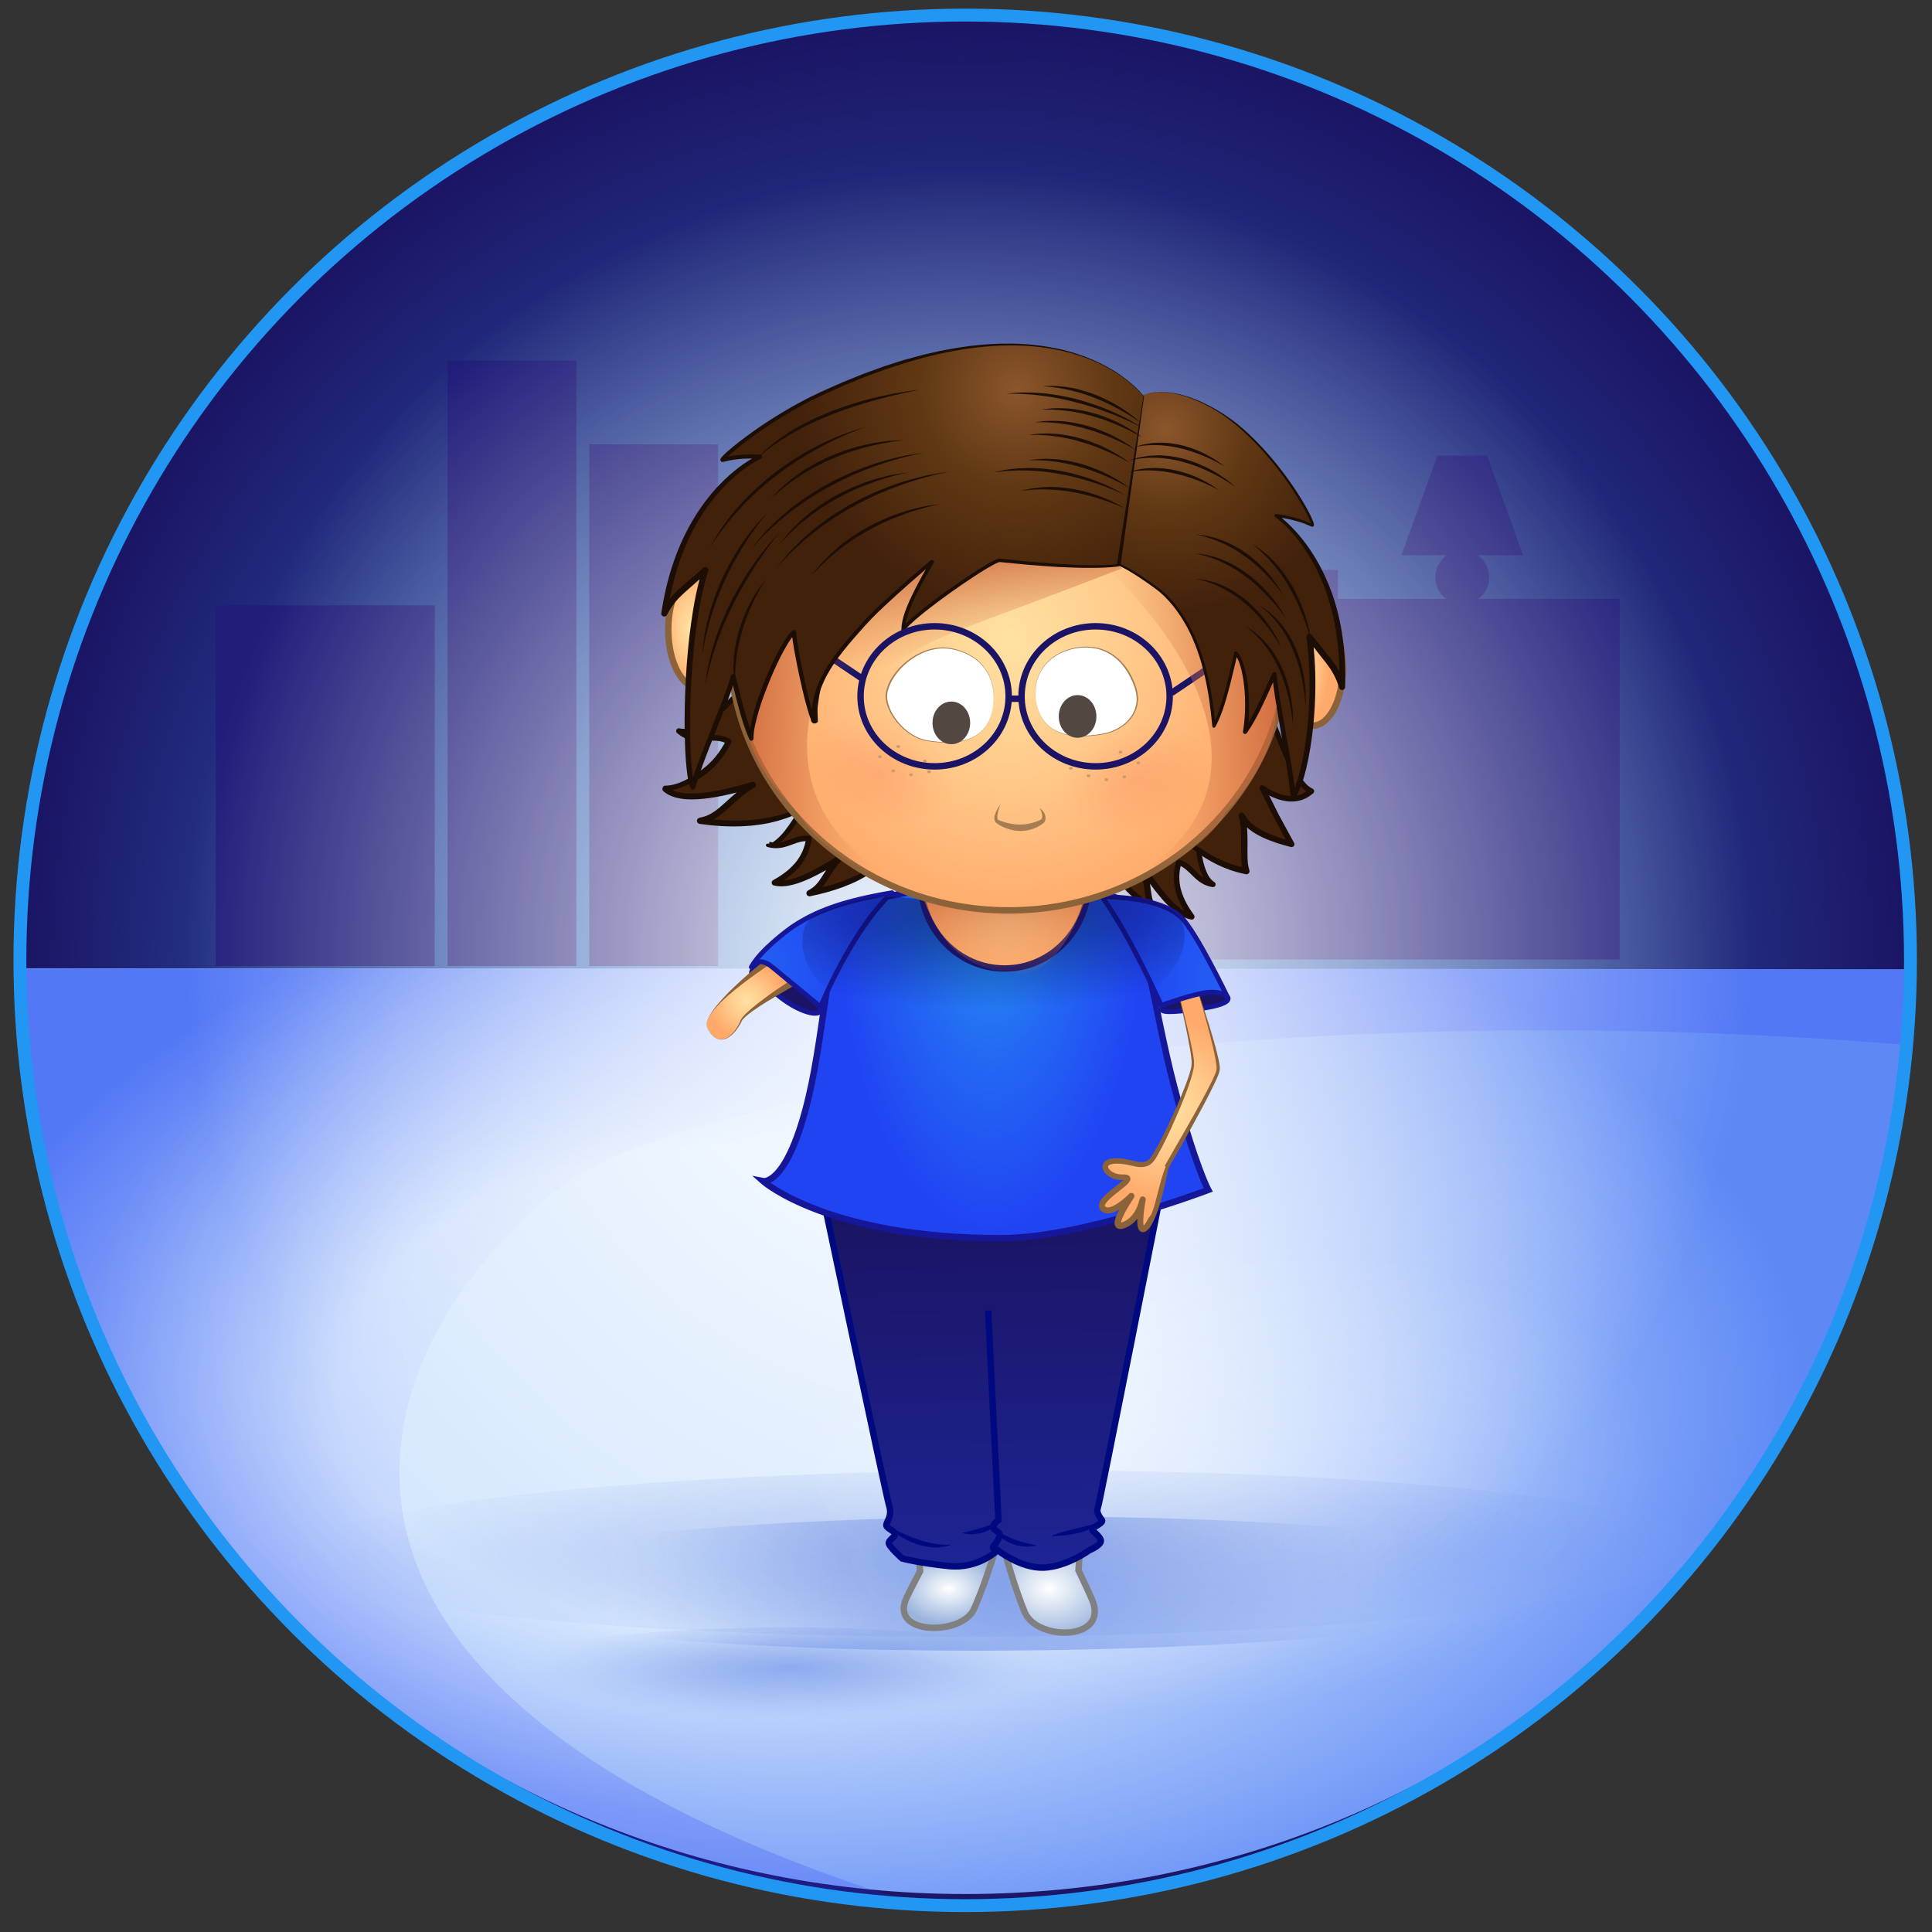 <?xml version="1.0" encoding="utf-8"?>
<!-- Generator: Adobe Illustrator 16.0.0, SVG Export Plug-In . SVG Version: 6.00 Build 0)  -->
<!DOCTYPE svg PUBLIC "-//W3C//DTD SVG 1.1//EN" "http://www.w3.org/Graphics/SVG/1.1/DTD/svg11.dtd">
<svg version="1.1" xmlns="http://www.w3.org/2000/svg" xmlns:xlink="http://www.w3.org/1999/xlink" x="0px" y="0px" width="300px"
	 height="300px" viewBox="0 0 300 300" enable-background="new 0 0 300 300" xml:space="preserve">
<rect x="0" y="0" width="300" height="300" fill="#333333" stroke="none"/>
<g id="Layer_3">
	<g id="FIX_1_">
		
			<radialGradient id="SVGID_1_" cx="936.156" cy="-675.932" r="146.604" fx="924.091" fy="-711.664" gradientTransform="matrix(1 0 0 -1 -786.28 -526.58)" gradientUnits="userSpaceOnUse">
			<stop  offset="0" style="stop-color:#3A7FD7"/>
			<stop  offset="0.153" style="stop-color:#3877CE"/>
			<stop  offset="0.403" style="stop-color:#3160B5"/>
			<stop  offset="0.717" style="stop-color:#263B8E"/>
			<stop  offset="1" style="stop-color:#1B1464"/>
		</radialGradient>
		<circle fill="url(#SVGID_1_)" cx="149.876" cy="149.352" r="146.604"/>
		
			<radialGradient id="SVGID_2_" cx="1049.967" cy="278.268" r="88.23" fx="1042.705" fy="256.763" gradientTransform="matrix(0.013 1 1.649 -0.021 -338.031 -824.908)" gradientUnits="userSpaceOnUse">
			<stop  offset="0.217" style="stop-color:#D6E8FE"/>
			<stop  offset="0.424" style="stop-color:#D6E8FE"/>
			<stop  offset="1" style="stop-color:#5E89F5"/>
		</radialGradient>
		<path fill="url(#SVGID_2_)" d="M296.48,150.5c0,81-65.64,143.604-146.604,143.604S3.272,231.352,3.272,150.352L296.48,150.5z"/>
	</g>
	<rect x="33.5" y="94" fill="#1F1C7A" width="34" height="56"/>
	<rect x="160.5" y="93" fill="#1F1C7A" width="91" height="56"/>
	
		<radialGradient id="shadows_1_" cx="930.469" cy="-4114.966" r="114.329" gradientTransform="matrix(1 -0.015 -0.003 -0.177 -786.394 -474.564)" gradientUnits="userSpaceOnUse">
		<stop  offset="0" style="stop-color:#0033CC;stop-opacity:0.3"/>
		<stop  offset="0.31" style="stop-color:#0235CC;stop-opacity:0.207"/>
		<stop  offset="0.448" style="stop-color:#093BCE;stop-opacity:0.166"/>
		<stop  offset="0.551" style="stop-color:#1645D0;stop-opacity:0.135"/>
		<stop  offset="0.637" style="stop-color:#2853D4;stop-opacity:0.109"/>
		<stop  offset="0.713" style="stop-color:#3F66D9;stop-opacity:0.086"/>
		<stop  offset="0.781" style="stop-color:#5C7DDE;stop-opacity:0.066"/>
		<stop  offset="0.843" style="stop-color:#7E98E5;stop-opacity:0.047"/>
		<stop  offset="0.901" style="stop-color:#A6B8ED;stop-opacity:0.03"/>
		<stop  offset="0.954" style="stop-color:#D2DBF6;stop-opacity:0.014"/>
		<stop  offset="1" style="stop-color:#FFFFFF;stop-opacity:0"/>
	</radialGradient>
	<path id="shadows_6_" fill="url(#shadows_1_)" d="M264.512,240.585c0.041,7.128-49.102,13.197-109.768,13.554
		c-60.665,0.355-109.877-5.134-109.919-12.262c-0.042-7.129,49.104-13.197,109.769-13.552
		C215.258,227.968,264.471,233.456,264.512,240.585z"/>
	
		<radialGradient id="floor_shadow_2_" cx="916.091" cy="-1017.929" r="106.705" gradientTransform="matrix(1 0.011 0.008 -0.701 -785.884 -516.35)" gradientUnits="userSpaceOnUse">
		<stop  offset="0" style="stop-color:#FFFFFF;stop-opacity:0"/>
		<stop  offset="1" style="stop-color:#2134F3;stop-opacity:0.2"/>
	</radialGradient>
	<path id="floor_shadow_1_" fill="url(#floor_shadow_2_)" d="M3.272,150.5H296.48l0.176,11.813
		c-101.26-8.479-191.725,7.892-209.259,21.746c-33.593,26.553-49.984,79.834,56.789,112.196C57.496,291.904,3.272,222.5,3.272,150.5
		z"/>
	<path fill="#1F1C7A" d="M229.448,86.21h7.052l-5.577-15.46h-7.729l-5.575,15.46h7.052c-1.085,0.756-1.797,2.012-1.797,3.436
		c0,2.313,1.874,4.187,4.188,4.187s4.188-1.875,4.188-4.187C231.245,88.223,230.533,86.967,229.448,86.21z"/>
	<rect x="69.5" y="56" fill="#1F1C7A" width="20" height="94"/>
	<rect x="193.5" y="88.5" fill="#1F1C7A" width="14.25" height="4.5"/>
	<rect x="91.5" y="69" fill="#1F1C7A" width="20" height="81"/>
	
		<radialGradient id="SVGID_3_" cx="738.953" cy="475.12" r="121.5" gradientTransform="matrix(1 0 0 1 -588.62 -327.62)" gradientUnits="userSpaceOnUse">
		<stop  offset="0" style="stop-color:#FFFFFF"/>
		<stop  offset="1" style="stop-color:#FFFFFF;stop-opacity:0"/>
	</radialGradient>
	<circle fill="url(#SVGID_3_)" cx="150.333" cy="147.5" r="121.5"/>
	
		<radialGradient id="light_2_" cx="1058.256" cy="-1788.855" r="84.138" gradientTransform="matrix(0.822 -0.066 -0.033 -0.423 -739.998 -457.223)" gradientUnits="userSpaceOnUse">
		<stop  offset="0" style="stop-color:#FFFFFF;stop-opacity:0.3"/>
		<stop  offset="0.853" style="stop-color:#FFFFFF;stop-opacity:0.044"/>
		<stop  offset="1" style="stop-color:#FFFFFF;stop-opacity:0"/>
	</radialGradient>
	<path id="light_1_" fill="url(#light_2_)" d="M283.654,202.129c0.803,8.92-29.901,60.463-89.258,79.438
		c-45.196,14.451-71.418-56.291-72.225-65.211c-0.803-8.922,61.52-36.555,125.777-36.555
		C256.751,179.802,282.852,193.208,283.654,202.129z"/>
	
		<radialGradient id="shadows_2_" cx="914.406" cy="-793.158" r="63.038" gradientTransform="matrix(0.999 -0.038 -0.038 -0.999 -788.222 -511.59)" gradientUnits="userSpaceOnUse">
		<stop  offset="0" style="stop-color:#0033CC;stop-opacity:0.3"/>
		<stop  offset="0.31" style="stop-color:#0235CC;stop-opacity:0.207"/>
		<stop  offset="0.448" style="stop-color:#093BCE;stop-opacity:0.166"/>
		<stop  offset="0.551" style="stop-color:#1645D0;stop-opacity:0.135"/>
		<stop  offset="0.637" style="stop-color:#2853D4;stop-opacity:0.109"/>
		<stop  offset="0.713" style="stop-color:#3F66D9;stop-opacity:0.086"/>
		<stop  offset="0.781" style="stop-color:#5C7DDE;stop-opacity:0.066"/>
		<stop  offset="0.843" style="stop-color:#7E98E5;stop-opacity:0.047"/>
		<stop  offset="0.901" style="stop-color:#A6B8ED;stop-opacity:0.03"/>
		<stop  offset="0.954" style="stop-color:#D2DBF6;stop-opacity:0.014"/>
		<stop  offset="1" style="stop-color:#FFFFFF;stop-opacity:0"/>
	</radialGradient>
	<path id="shadows_5_" fill="url(#shadows_2_)" d="M244.544,245.378c0.033,5.745-39.58,10.639-88.479,10.926
		c-48.898,0.286-88.568-4.139-88.604-9.885s39.581-10.639,88.48-10.924C204.842,235.207,244.512,239.631,244.544,245.378z"/>
	
		<circle id="circle_1_" fill="none" stroke="#2196F3" stroke-width="2" stroke-miterlimit="10" cx="149.874" cy="149.122" r="146.782"/>
	
		<radialGradient id="shadows_3_" cx="1516.984" cy="-6607.064" r="84.601" gradientTransform="matrix(0.523 -3.643967e-004 -3.131831e-004 -0.109 -672.652 -460.758)" gradientUnits="userSpaceOnUse">
		<stop  offset="0" style="stop-color:#0033CC;stop-opacity:0.3"/>
		<stop  offset="0.205" style="stop-color:#0335CD;stop-opacity:0.239"/>
		<stop  offset="0.34" style="stop-color:#0C3CCE;stop-opacity:0.198"/>
		<stop  offset="0.454" style="stop-color:#1B48D1;stop-opacity:0.164"/>
		<stop  offset="0.557" style="stop-color:#3059D6;stop-opacity:0.133"/>
		<stop  offset="0.653" style="stop-color:#4B6FDB;stop-opacity:0.104"/>
		<stop  offset="0.744" style="stop-color:#6D8AE2;stop-opacity:0.077"/>
		<stop  offset="0.829" style="stop-color:#95AAEA;stop-opacity:0.051"/>
		<stop  offset="0.912" style="stop-color:#C4D0F3;stop-opacity:0.026"/>
		<stop  offset="0.989" style="stop-color:#F7F8FD;stop-opacity:0.003"/>
		<stop  offset="1" style="stop-color:#FFFFFF;stop-opacity:0"/>
	</radialGradient>
	<path id="shadows_4_" fill="url(#shadows_3_)" d="M166.954,259.567c0.022,3.939-20.688,7.26-46.259,7.41
		c-25.571,0.147-46.321-2.926-46.344-6.865c-0.023-3.941,20.688-7.26,46.26-7.408C146.182,252.554,166.931,255.626,166.954,259.567z
		"/>
</g>
<g id="char">
	
		<radialGradient id="SVGID_4_" cx="147.297" cy="129.217" r="7.898" gradientTransform="matrix(1 0 0 0.69 0 157.539)" gradientUnits="userSpaceOnUse">
		<stop  offset="0" style="stop-color:#FFFFFF"/>
		<stop  offset="1" style="stop-color:#9AB4DC"/>
	</radialGradient>
	<path fill="url(#SVGID_4_)" stroke="#808080" stroke-miterlimit="10" d="M142.617,240.713l0.246,3.281c0,0-1.625,3.075-2.131,4.188
		c-2.623,5.771,8.607,5.828,10.492,1.698c1.487-3.26,3.033-8.263,3.033-8.263L142.617,240.713z"/>
	
		<radialGradient id="SVGID_5_" cx="-384.435" cy="168.818" r="10.21" gradientTransform="matrix(-1 0 0 0.761 -221.484 118.203)" gradientUnits="userSpaceOnUse">
		<stop  offset="0" style="stop-color:#FFFFFF"/>
		<stop  offset="1" style="stop-color:#9AB4DC"/>
	</radialGradient>
	<path fill="url(#SVGID_5_)" stroke="#808080" stroke-miterlimit="10" d="M167.714,240.222l-0.246,3.616
		c0,0,1.626,3.388,2.131,4.614c2.623,6.36-8.606,6.423-10.491,1.87c-1.488-3.591-3.033-9.104-3.033-9.104L167.714,240.222z"/>
	<g>
		
			<radialGradient id="SVGID_6_" cx="197.823" cy="193.91" r="16.552" gradientTransform="matrix(0.291 -0.957 -0.957 -0.291 261.128 352.548)" gradientUnits="userSpaceOnUse">
			<stop  offset="0" style="stop-color:#603813"/>
			<stop  offset="0.85" style="stop-color:#42210B"/>
		</radialGradient>
		<path fill="url(#SVGID_6_)" d="M133.034,117.268c0,0-5.209,13.136-24.319,10.184c3.253-0.552,4.443-3.376,8.197-5.574
			c-5.083,1.476-11.061,2.845-13.607,0.656c5.082-1.147,8.033-3.77,9.836-7.377c-2.293-1.47-5.21,0.578-7.705-1.64
			c4.65,1.332,15.718-13.364,20.323-18.773C128.119,91.97,133.034,117.268,133.034,117.268z"/>
		<path fill="#1C0E05" d="M133.034,117.268c-0.884,2.202-2.386,4.125-4.119,5.76c-0.872,0.819-1.846,1.528-2.868,2.154
			c-1.024,0.624-2.106,1.152-3.224,1.594c-0.563,0.21-1.127,0.416-1.706,0.58c-0.571,0.189-1.162,0.305-1.745,0.452
			c-0.592,0.101-1.181,0.23-1.778,0.289c-0.595,0.084-1.192,0.139-1.792,0.172c-1.197,0.085-2.396,0.068-3.593,0.021l-1.79-0.137
			l-1.779-0.224c-0.263-0.033-0.45-0.273-0.417-0.537c0.026-0.21,0.185-0.372,0.382-0.411l0.028-0.005
			c0.378-0.075,0.749-0.172,1.104-0.316c0.354-0.149,0.698-0.322,1.024-0.54c0.658-0.424,1.262-0.968,1.877-1.525
			c0.615-0.558,1.241-1.133,1.91-1.667c0.667-0.535,1.376-1.028,2.119-1.465l0.376,0.876c-2.26,0.646-4.547,1.247-6.905,1.586
			c-1.179,0.163-2.379,0.261-3.599,0.178c-1.202-0.095-2.499-0.364-3.527-1.231c-0.188-0.158-0.211-0.488-0.054-0.675
			c0.065-0.076,0.15-0.196,0.241-0.196h0.005c2.024,0,3.987-1.175,5.647-2.388c0.83-0.603,1.579-1.287,2.23-2.081
			c0.652-0.793,1.206-1.656,1.67-2.581l0.153,0.563l-0.387-0.205l-0.417-0.147c-0.29-0.075-0.591-0.125-0.905-0.144
			c-0.628-0.04-1.291,0.014-1.978,0.034c-0.343,0.01-0.694,0.014-1.051-0.013c-0.355-0.022-0.718-0.071-1.074-0.167
			c-0.177-0.051-0.358-0.089-0.528-0.169c-0.169-0.076-0.35-0.13-0.506-0.233c-0.333-0.171-0.623-0.4-0.91-0.632
			c-0.183-0.147-0.211-0.415-0.064-0.597c0.109-0.135,0.284-0.186,0.441-0.144l0.026,0.007c0.859,0.231,1.905-0.188,2.808-0.693
			c0.922-0.52,1.788-1.177,2.621-1.868c1.666-1.393,3.21-2.951,4.706-4.549c2.99-3.207,5.766-6.617,8.575-10.008l1.063-1.268
			l0.135-0.157l0.034-0.04l0.061-0.061l0.074-0.071c0.2-0.17,0.476-0.232,0.708-0.168c0.437,0.147,0.617,0.423,0.8,0.659
			c0.662,0.988,1.017,2.036,1.398,3.081c0.718,2.1,1.295,4.229,1.815,6.372C131.378,108.619,132.275,112.931,133.034,117.268z
			 M133.034,117.268c-0.962-4.295-1.953-8.584-3.12-12.822c-0.593-2.115-1.186-4.233-1.939-6.283
			c-0.384-1.009-0.782-2.061-1.368-2.893c-0.139-0.199-0.336-0.374-0.433-0.393c-0.038-0.008-0.047,0.01-0.066,0.006l-0.073,0.073
			c-0.001,0.001-0.048,0.049-0.013,0.011l-0.033,0.04l-0.132,0.157l-1.049,1.268c-2.781,3.406-5.542,6.848-8.533,10.103
			c-1.499,1.624-3.047,3.21-4.749,4.654c-0.856,0.715-1.749,1.399-2.744,1.964c-0.5,0.277-1.021,0.535-1.598,0.701
			c-0.568,0.168-1.216,0.252-1.865,0.076l0.403-0.734c0.24,0.188,0.477,0.38,0.747,0.516c0.125,0.086,0.273,0.125,0.41,0.188
			c0.135,0.066,0.287,0.095,0.432,0.138c0.293,0.079,0.602,0.121,0.917,0.141c0.315,0.023,0.638,0.02,0.968,0.01
			c0.658-0.018,1.342-0.077,2.059-0.033c0.358,0.021,0.723,0.08,1.085,0.175c0.179,0.055,0.356,0.126,0.533,0.191l0.502,0.27
			c0.19,0.102,0.264,0.337,0.168,0.528l-0.015,0.029c-0.487,0.975-1.073,1.908-1.769,2.758c-0.694,0.851-1.499,1.615-2.387,2.263
			c-1.778,1.305-3.86,2.111-5.969,2.597l0.193-0.773c0.785,0.664,1.901,0.923,3.009,1c1.12,0.072,2.267-0.024,3.404-0.188
			c2.278-0.338,4.531-0.939,6.769-1.591c0.254-0.074,0.521,0.072,0.595,0.327c0.063,0.215-0.034,0.44-0.219,0.549
			c-1.4,0.825-2.62,1.894-3.843,3.041c-0.62,0.565-1.269,1.137-2.019,1.617c-0.371,0.243-0.777,0.445-1.194,0.616
			c-0.422,0.167-0.86,0.279-1.303,0.362l-0.007-0.953l1.733,0.238l1.741,0.153c1.163,0.06,2.328,0.09,3.489,0.021
			c2.321-0.123,4.626-0.525,6.823-1.281c1.093-0.389,2.158-0.863,3.172-1.433c1.017-0.566,1.97-1.242,2.874-1.98
			c0.9-0.744,1.729-1.577,2.477-2.48C131.832,119.298,132.518,118.331,133.034,117.268z"/>
	</g>
	<g>
		
			<radialGradient id="SVGID_7_" cx="197.394" cy="178.758" r="16.552" gradientTransform="matrix(-0.048 -0.646 -0.799 0.059 290.661 237.255)" gradientUnits="userSpaceOnUse">
			<stop  offset="0" style="stop-color:#603813"/>
			<stop  offset="0.85" style="stop-color:#42210B"/>
		</radialGradient>
		<path fill="url(#SVGID_7_)" d="M141.116,126.619c0,0-0.25,9.169-15.413,12.074c2.288-1.128,2.394-3.117,4.599-5.356
			c-3.403,2.131-7.508,4.417-10.028,3.726c3.494-1.934,4.978-4.232,5.326-6.841c-2.13-0.322-3.75,1.623-6.239,0.901
			c3.861-0.338,8.073-11.879,10.021-16.256C130.38,112.621,141.116,126.619,141.116,126.619z"/>
		<path fill="#1C0E05" d="M141.116,126.619c-0.018,0.875-0.228,1.744-0.532,2.571c-0.305,0.829-0.718,1.619-1.205,2.361
			c-0.985,1.483-2.309,2.722-3.757,3.749c-0.731,0.504-1.489,0.978-2.282,1.379c-0.791,0.408-1.613,0.743-2.439,1.064
			c-1.662,0.618-3.376,1.074-5.106,1.424c-0.261,0.053-0.515-0.116-0.568-0.377c-0.044-0.218,0.067-0.432,0.257-0.527l0.007-0.003
			c0.487-0.243,0.917-0.56,1.28-0.96c0.368-0.396,0.674-0.871,0.989-1.368c0.618-1.001,1.321-2.056,2.201-2.932l0.597,0.744
			c-1.556,0.964-3.142,1.9-4.829,2.677c-0.845,0.385-1.716,0.732-2.64,0.966c-0.919,0.226-1.917,0.359-2.932,0.105
			c-0.237-0.059-0.38-0.299-0.321-0.536c0.03-0.122,0.109-0.22,0.211-0.277l0.012-0.007c1.276-0.716,2.484-1.569,3.407-2.665
			c0.929-1.088,1.518-2.425,1.706-3.844l0.364,0.485c-0.23-0.028-0.461-0.038-0.697-0.019c-0.235,0.026-0.473,0.068-0.713,0.133
			c-0.481,0.128-0.969,0.324-1.484,0.506c-0.514,0.182-1.063,0.35-1.647,0.413c-0.582,0.066-1.187,0.014-1.752-0.146
			c-0.228-0.065-0.36-0.149-0.296-0.377c0.049-0.173,0.198-0.157,0.367-0.157h0.011c0.606,0,1.217-0.606,1.738-1.099
			c0.528-0.489,0.997-1.146,1.432-1.751c0.873-1.214,1.616-2.578,2.313-3.925c1.39-2.704,2.563-5.541,3.77-8.357l0.462-1.065
			l0.03-0.071l0.054-0.098c0.001-0.017,0.115-0.16,0.185-0.208c0.159-0.118,0.342-0.143,0.49-0.14
			c0.288,0.024,0.488,0.124,0.68,0.22c0.732,0.416,1.291,0.947,1.859,1.478c1.111,1.078,2.142,2.217,3.128,3.392
			C137.431,121.729,139.322,124.138,141.116,126.619z M141.116,126.619c-1.956-2.354-3.92-4.7-5.991-6.944
			c-1.041-1.115-2.077-2.238-3.197-3.255c-0.558-0.498-1.143-1.007-1.755-1.329c-0.148-0.074-0.308-0.129-0.404-0.131
			c-0.042,0.004-0.056,0.011-0.052,0.01c0.003,0.018,0.035-0.063-0.003,0.008c-0.004,0.006-0.041,0.075-0.018,0.029l-0.028,0.065
			l-0.448,1.05c-1.173,2.82-2.325,5.668-3.706,8.424c-0.694,1.376-1.436,2.735-2.336,4.017c-0.454,0.638-0.948,1.257-1.54,1.811
			c-0.584,0.544-1.305,1.066-2.24,1.177l0.082-0.84c0.464,0.129,0.94,0.17,1.42,0.116c0.48-0.052,0.961-0.195,1.453-0.37
			c0.492-0.173,0.997-0.379,1.548-0.528c0.276-0.075,0.564-0.128,0.86-0.159c0.298-0.025,0.6-0.015,0.902,0.024
			c0.231,0.03,0.396,0.241,0.366,0.473l-0.001,0.012c-0.199,1.566-0.866,3.092-1.891,4.295c-1.019,1.214-2.311,2.124-3.647,2.879
			l-0.098-0.82c0.198,0.026,0.382,0.093,0.591,0.089c0.202,0.019,0.408,0.02,0.618-0.001c0.417-0.022,0.841-0.112,1.261-0.214
			c0.842-0.218,1.67-0.551,2.479-0.926c1.619-0.758,3.173-1.687,4.707-2.65c0.225-0.141,0.521-0.073,0.662,0.151
			c0.121,0.192,0.087,0.438-0.065,0.593c-0.801,0.818-1.421,1.763-2.041,2.79c-0.318,0.508-0.669,1.034-1.114,1.509
			c-0.442,0.478-0.991,0.873-1.572,1.153l-0.304-0.907c1.694-0.314,3.368-0.733,4.986-1.306c1.609-0.589,3.176-1.299,4.625-2.207
			c1.444-0.915,2.745-2.057,3.793-3.415c0.523-0.677,0.983-1.41,1.343-2.194C140.71,128.312,141.004,127.486,141.116,126.619z"/>
	</g>
	<g>
		
			<radialGradient id="SVGID_8_" cx="191.33" cy="118.685" r="16.552" gradientTransform="matrix(0.312 -0.568 0.702 0.386 32.49 182.356)" gradientUnits="userSpaceOnUse">
			<stop  offset="0" style="stop-color:#603813"/>
			<stop  offset="0.85" style="stop-color:#42210B"/>
		</radialGradient>
		<path fill="url(#SVGID_8_)" d="M170.428,124.18c0,0-3.585,8.442,8.997,17.389c-1.611-1.977-0.881-3.83-1.955-6.783
			c2.209,3.353,4.991,7.14,7.571,7.558c-2.374-3.212-2.768-5.919-2-8.437c2.072,0.593,2.736,3.035,5.3,3.415
			c-3.371-1.913-2.401-14.16-2.354-18.951C186.013,115.912,170.428,124.18,170.428,124.18z"/>
		<path fill="#1C0E05" d="M170.428,124.18c-0.259,0.834-0.335,1.708-0.342,2.568c0.001,0.863,0.114,1.721,0.309,2.555
			c0.389,1.67,1.098,3.25,2.03,4.682c0.939,1.428,2.07,2.726,3.288,3.93c1.233,1.193,2.582,2.27,3.991,3.26l-0.653,0.699
			c-0.412-0.497-0.747-1.084-0.95-1.703c-0.208-0.618-0.308-1.241-0.386-1.836c-0.137-1.192-0.309-2.309-0.696-3.386
			c-0.091-0.249,0.037-0.524,0.286-0.616c0.213-0.078,0.446,0.006,0.566,0.188c0.994,1.514,2.021,3.004,3.178,4.367
			c0.58,0.678,1.194,1.325,1.869,1.873c0.34,0.268,0.688,0.525,1.059,0.719c0.183,0.106,0.37,0.192,0.562,0.258
			c0.188,0.09,0.384,0.106,0.574,0.164l-0.43,0.706c-0.902-1.243-1.699-2.608-2.121-4.136c-0.433-1.52-0.404-3.186,0.065-4.692
			l0.004-0.012c0.069-0.223,0.307-0.347,0.529-0.277c0.29,0.09,0.569,0.206,0.83,0.353c0.256,0.151,0.496,0.32,0.717,0.502
			c0.439,0.365,0.813,0.762,1.188,1.125c0.375,0.363,0.753,0.693,1.168,0.94c0.414,0.249,0.864,0.41,1.34,0.485l-0.274,0.798
			c-0.805-0.49-1.243-1.264-1.548-2.001c-0.309-0.75-0.5-1.519-0.648-2.287c-0.286-1.54-0.395-3.084-0.454-4.625
			c-0.109-3.08,0.028-6.149,0.134-9.202l0.029-1.142l0.002-0.071c0.001,0.052-0.003-0.027-0.004-0.034
			c-0.006-0.081-0.011,0.008,0-0.008c0.004,0.001-0.007-0.01-0.043-0.031c-0.089-0.038-0.257-0.054-0.423-0.049
			c-0.691,0.039-1.435,0.258-2.149,0.479c-1.44,0.459-2.851,1.049-4.261,1.631C175.947,121.535,173.186,122.853,170.428,124.18z
			 M170.428,124.18c2.663-1.511,5.385-2.916,8.152-4.237c1.387-0.658,2.797-1.265,4.256-1.784c0.737-0.247,1.468-0.498,2.306-0.572
			c0.215-0.008,0.438-0.016,0.71,0.082c0.136,0.059,0.292,0.157,0.388,0.33c0.044,0.072-0.077,0.249-0.083,0.265L186,118.374v0.072
			l0.146,1.153c-0.074,3.063-0.096,6.114,0.044,9.15c0.073,1.515,0.239,3.03,0.528,4.497c0.145,0.731,0.35,1.454,0.627,2.119
			c0.269,0.665,0.672,1.271,1.196,1.583l0.015,0.005c0.204,0.121,0.273,0.384,0.152,0.588c-0.092,0.155-0.265,0.23-0.432,0.205
			c-0.582-0.089-1.154-0.293-1.655-0.596c-0.505-0.3-0.934-0.681-1.325-1.06c-0.393-0.38-0.755-0.761-1.139-1.078
			c-0.192-0.159-0.391-0.296-0.595-0.417c-0.206-0.115-0.421-0.203-0.642-0.273l0.533-0.29c-0.419,1.369-0.439,2.829-0.047,4.206
			c0.385,1.381,1.128,2.659,1.991,3.84l0.008,0.01c0.144,0.197,0.101,0.474-0.096,0.618c-0.103,0.074-0.227,0.099-0.342,0.078
			c-1.028-0.191-1.881-0.727-2.623-1.315c-0.743-0.597-1.392-1.275-2-1.977c-1.211-1.409-2.264-2.919-3.278-4.443l0.853-0.428
			c0.436,1.163,0.638,2.414,0.782,3.582c0.079,0.583,0.161,1.142,0.33,1.655c0.164,0.515,0.424,0.981,0.766,1.405l0.005,0.005
			c0.167,0.208,0.135,0.511-0.072,0.678c-0.174,0.14-0.414,0.14-0.587,0.015c-1.428-1.038-2.797-2.165-4.052-3.418
			c-0.617-0.636-1.227-1.282-1.775-1.982c-0.555-0.695-1.047-1.44-1.502-2.203c-0.891-1.537-1.58-3.213-1.858-4.972
			c-0.135-0.877-0.182-1.768-0.114-2.648C169.909,125.86,170.08,124.983,170.428,124.18z"/>
	</g>
	<linearGradient id="SVGID_9_" gradientUnits="userSpaceOnUse" x1="154.052" y1="188.51" x2="155.368" y2="263.171">
		<stop  offset="0" style="stop-color:#1B1464"/>
		<stop  offset="1" style="stop-color:#1E2AA6"/>
	</linearGradient>
	<path fill="url(#SVGID_9_)" stroke="#00097F" stroke-miterlimit="10" d="M169.174,240.713c0,0-3.565,2.582-7.131,2.705
		s-7.131-2.705-7.131-2.705s-2.951,2.951-7.623,2.459c-4.672-0.491-7.193-1.168-7.193-1.168s-2.213-1.967-2.09-2.459
		c0.123-0.491,0.984-0.922,0.984-1.353c0-0.43-1.229-0.799-1.353-1.291c-0.123-0.491,0.964-1.372,0.452-3.01
		c-0.513-1.638-11.21-52.392-11.21-52.392h54.099c0,0-10.313,52.402-10.535,52.777c-0.224,0.374,0.207,1.223,0.638,1.715
		c0.43,0.492-1.491,1.143-1.476,1.5s0.86,0.688,1.291,1.549C171.292,239.834,169.174,240.713,169.174,240.713z"/>
	<g>
		
			<radialGradient id="SVGID_10_" cx="55.885" cy="645.061" r="15.195" gradientTransform="matrix(-0.291 -0.957 0.957 -0.291 -423.903 352.548)" gradientUnits="userSpaceOnUse">
			<stop  offset="0" style="stop-color:#603813"/>
			<stop  offset="0.85" style="stop-color:#42210B"/>
		</radialGradient>
		<path fill="url(#SVGID_10_)" d="M177.929,123.202c0,0,6.024,10.347,15.614,12.068c-0.737-1.967,0.107-5.943-0.737-8.606
			c0.968,1.926,3.442,3.319,7.745,4.426c-1.967-3.443-2.745-5.123-4.549-8.729c1.992,1.393,5.129,2.708,7.623,0.492
			c-4.304-1.721-8.305-20.78-12.91-26.188C188.354,93.89,177.929,123.202,177.929,123.202z"/>
		<path fill="#1C0E05" d="M177.929,123.202c0.968,1.388,2.027,2.703,3.18,3.927c1.145,1.229,2.354,2.394,3.67,3.422
			c1.316,1.024,2.712,1.938,4.187,2.683c1.477,0.743,3.05,1.273,4.663,1.561l-0.537,0.645c-0.275-0.786-0.325-1.547-0.359-2.289
			c-0.027-0.742-0.02-1.469-0.014-2.189c0.007-1.429,0.019-2.872-0.37-4.153l-0.002-0.006c-0.076-0.254,0.066-0.522,0.32-0.599
			c0.228-0.069,0.466,0.039,0.568,0.244c0.617,1.229,1.869,2.093,3.189,2.729c1.334,0.643,2.779,1.093,4.238,1.48l-0.499,0.653
			l-2.351-4.348l-2.197-4.41c-0.106-0.214-0.02-0.474,0.194-0.58c0.146-0.073,0.314-0.054,0.44,0.032
			c1.092,0.756,2.315,1.362,3.588,1.546c0.317,0.045,0.636,0.064,0.95,0.044c0.313-0.015,0.625-0.065,0.923-0.155
			c0.147-0.049,0.301-0.083,0.439-0.156c0.139-0.07,0.29-0.115,0.42-0.207c0.275-0.15,0.522-0.348,0.77-0.547l0.126,0.719
			c-0.703-0.295-1.175-0.803-1.596-1.302c-0.412-0.51-0.762-1.05-1.08-1.6c-0.634-1.102-1.165-2.242-1.66-3.392
			c-0.984-2.302-1.838-4.643-2.698-6.975c-0.859-2.332-1.71-4.665-2.661-6.948c-0.478-1.141-0.98-2.27-1.545-3.36
			c-0.283-0.544-0.582-1.079-0.908-1.592c-0.163-0.256-0.333-0.507-0.513-0.748c-0.15-0.208-0.447-0.576-0.438-0.511
			c-0.058-0.036-0.328,0.105-0.518,0.297c-0.204,0.19-0.395,0.42-0.576,0.658c-0.361,0.479-0.688,0.999-1.002,1.527
			c-0.623,1.06-1.188,2.162-1.733,3.273c-1.085,2.228-2.083,4.502-3.067,6.782C181.516,113.928,179.703,118.558,177.929,123.202z
			 M177.929,123.202c1.596-4.71,3.32-9.376,5.153-14.002c0.919-2.313,1.884-4.608,2.944-6.866c0.531-1.129,1.084-2.249,1.704-3.342
			c0.313-0.546,0.639-1.085,1.019-1.604c0.191-0.259,0.394-0.514,0.641-0.752c0.254-0.209,0.521-0.535,1.104-0.482
			c0.142,0.028,0.259,0.082,0.373,0.181c0.092,0.078,0.146,0.151,0.192,0.208c0.104,0.124,0.203,0.25,0.299,0.378
			c0.194,0.256,0.374,0.519,0.547,0.786c0.344,0.534,0.656,1.083,0.95,1.64c0.587,1.113,1.103,2.254,1.594,3.403
			c0.977,2.3,1.845,4.634,2.721,6.96c0.876,2.326,1.743,4.653,2.729,6.916c0.497,1.128,1.017,2.247,1.627,3.297
			c0.605,1.016,1.327,2.116,2.259,2.532l0.031,0.014c0.211,0.094,0.306,0.342,0.212,0.553c-0.027,0.061-0.069,0.113-0.117,0.153
			c-0.29,0.237-0.583,0.47-0.916,0.653c-0.156,0.107-0.339,0.168-0.509,0.251c-0.17,0.087-0.355,0.131-0.535,0.19
			c-0.363,0.108-0.74,0.169-1.115,0.188c-0.375,0.023-0.75,0.002-1.117-0.05c-1.473-0.216-2.791-0.883-3.964-1.69l0.635-0.548
			l2.206,4.396l2.344,4.306l0.004,0.008c0.118,0.216,0.038,0.487-0.179,0.605c-0.103,0.056-0.219,0.067-0.324,0.04
			c-1.495-0.386-2.987-0.835-4.416-1.509c-0.712-0.338-1.409-0.736-2.048-1.241c-0.641-0.498-1.206-1.14-1.599-1.892l0.887-0.361
			c0.462,1.5,0.441,3,0.451,4.449c-0.002,0.726-0.021,1.445,0,2.149c0.022,0.699,0.079,1.399,0.28,1.984l0.006,0.019
			c0.087,0.25-0.047,0.522-0.297,0.609c-0.081,0.028-0.167,0.032-0.246,0.017c-3.432-0.663-6.575-2.377-9.136-4.643
			c-1.29-1.126-2.485-2.354-3.552-3.682C179.717,126.086,178.725,124.699,177.929,123.202z"/>
	</g>
	<path fill="#1B1464" stroke="#161699" stroke-width="0.75" stroke-miterlimit="10" d="M190.69,155.017
		c0.093,0.649-1.511,1.2-4.303,1.599c-2.796,0.396-5.933,0.772-6.025,0.122c-0.094-0.65,2.616-2.184,5.41-2.581
		C188.565,153.757,190.599,154.365,190.69,155.017z"/>
	
		<radialGradient id="SVGID_11_" cx="153.873" cy="137.956" r="24.174" gradientTransform="matrix(1 0 0 2.196 0 -164.977)" gradientUnits="userSpaceOnUse">
		<stop  offset="0" style="stop-color:#2699F3"/>
		<stop  offset="0.517" style="stop-color:#2367F3"/>
		<stop  offset="1" style="stop-color:#2144F3"/>
	</radialGradient>
	<path fill="url(#SVGID_11_)" stroke="#161699" stroke-miterlimit="10" d="M187.617,184.771c0,0-19.663,7.5-32.214,7.5
		c-26.926,0-36.885-8.853-36.885-8.853s3.771,0.739,7.049-13.031c2.648-11.125,3.128-26.931,6.844-29.264
		c7.05-4.426,36.926-4.835,42.172-1.065c2.884,2.073,4.664,16.967,7.705,28.524C185.567,181.042,187.617,184.771,187.617,184.771z"
		/>
	<g>
		
			<radialGradient id="SVGID_12_" cx="-384.735" cy="613.641" r="14.337" gradientTransform="matrix(-0.307 0.952 0.952 0.307 -521.249 350.232)" gradientUnits="userSpaceOnUse">
			<stop  offset="0" style="stop-color:#FFE2A2"/>
			<stop  offset="0.472" style="stop-color:#FFC98A"/>
			<stop  offset="1" style="stop-color:#FFA96A"/>
		</radialGradient>
		<path fill="url(#SVGID_12_)" d="M182.708,153.074c0,0,2.613,10.214,2.532,12.182c-0.098,2.271-4.06,10.943-5.353,13.15
			c-0.916,1.562-1.28,2.933-3.828,2.273c-6.478-1.674-4.782,2.245-1.72,2.129c3.066-0.113-4.294,3.295-3.119,4.773
			c1.175,1.48,4.454-1.865,4.454-1.865s-3.736,5.4-1.26,4.547c2.479-0.854,3.005-3.985,3.005-3.985s-1.099,5.975,0.541,4.302
			c1.637-1.673,3.073-9.328,3.073-9.328s7.881-13.352,8.111-15.135c0.23-1.785-3.242-12.544-3.242-12.544"/>
		<path fill="#8C6239" d="M182.708,153.074c0.576,2.111,1.132,4.229,1.638,6.359c0.251,1.066,0.495,2.134,0.712,3.21
			c0.107,0.538,0.209,1.078,0.287,1.626c0.091,0.533,0.115,1.147-0.006,1.682c-0.231,1.117-0.591,2.142-0.958,3.184
			c-0.377,1.033-0.792,2.049-1.213,3.063c-0.858,2.021-1.74,4.023-2.767,5.984l-0.797,1.448c-0.279,0.479-0.637,1.024-1.238,1.336
			c-0.6,0.307-1.263,0.296-1.835,0.209c-0.589-0.102-1.098-0.25-1.616-0.337c-0.521-0.09-1.047-0.153-1.554-0.15
			c-0.486-0.007-1.042,0.092-1.233,0.302c-0.084,0.092-0.092,0.159-0.046,0.318c0.06,0.154,0.195,0.326,0.364,0.469
			c0.343,0.287,0.8,0.483,1.27,0.554c0.246,0.043,0.452,0.043,0.738,0.034c0.165,0.001,0.32,0.002,0.525,0.049
			c0.105,0.034,0.236,0.057,0.401,0.226c0.186,0.184,0.177,0.517,0.117,0.633c-0.22,0.475-0.438,0.585-0.654,0.808
			c-0.217,0.192-0.435,0.367-0.65,0.54c-0.851,0.684-1.763,1.333-2.379,2.09c-0.145,0.18-0.254,0.39-0.256,0.488
			c-0.002,0.05,0,0.055,0.02,0.084c-0.007-0.008,0.027,0.034-0.015-0.015l0.035,0.038l0.069,0.074l0.063,0.04
			c0.214,0.147,0.697,0.051,1.131-0.165c0.886-0.436,1.73-1.151,2.468-1.875c0.19-0.188,0.496-0.188,0.685,0.001
			c0.165,0.166,0.184,0.425,0.059,0.612c-0.503,0.746-0.987,1.53-1.403,2.32c-0.203,0.396-0.397,0.802-0.519,1.188
			c-0.061,0.184-0.092,0.392-0.08,0.455c0.013,0.023-0.015-0.057-0.091-0.09c-0.038-0.027-0.024,0.002,0.051-0.017
			c0.046,0.002,0.182-0.047,0.209-0.05l0.32-0.133c0.212-0.098,0.33-0.172,0.505-0.291c0.335-0.224,0.618-0.53,0.869-0.862
			c0.25-0.334,0.46-0.708,0.63-1.103c0.166-0.389,0.307-0.824,0.384-1.211l0.943,0.166c-0.109,0.608-0.203,1.234-0.271,1.852
			c-0.065,0.615-0.118,1.245-0.077,1.814c0.011,0.139,0.031,0.274,0.061,0.371c0.014,0.046,0.032,0.081,0.031,0.078
			c0.007,0.003-0.067-0.068-0.146-0.067c-0.133,0.021,0.003-0.006,0.075-0.09c0.056-0.052,0.07-0.066,0.129-0.135
			c0.06-0.063,0.102-0.117,0.132-0.164c0.147-0.202,0.309-0.473,0.438-0.74c0.134-0.271,0.45-0.551,0.563-0.838
			c0.896-2.316,1.175-4.811,2.175-7.272v-0.008c0-0.047-0.164-0.092-0.141-0.131l3.725-6.496c1.249-2.178,2.453-4.361,3.576-6.595
			c0.272-0.557,0.529-1.129,0.712-1.686c0.129-0.508-0.036-1.139-0.124-1.751c-0.22-1.226-0.524-2.448-0.83-3.665
			c-0.623-2.434-1.313-4.853-2.012-7.27c0.831,2.375,1.606,4.769,2.319,7.185c0.353,1.209,0.696,2.421,0.968,3.661
			c0.105,0.615,0.315,1.252,0.155,1.981c-0.197,0.645-0.466,1.209-0.732,1.787c-1.09,2.284-2.296,4.492-3.504,6.702
			c-1.218,2.205-2.44,4.403-3.711,6.579l0.052-0.138c-0.241,1.264-0.518,2.509-0.834,3.753c-0.321,1.242-0.669,2.479-1.145,3.696
			c-0.118,0.305-0.249,0.607-0.396,0.908c-0.147,0.305-0.305,0.589-0.53,0.901c-0.061,0.084-0.117,0.154-0.167,0.208
			c-0.044,0.054-0.137,0.154-0.2,0.209c-0.162,0.117-0.295,0.316-0.756,0.329c-0.239-0.009-0.457-0.179-0.539-0.307
			c-0.095-0.133-0.136-0.246-0.171-0.352c-0.063-0.208-0.085-0.389-0.103-0.567c-0.053-0.701,0.029-1.345,0.092-1.994
			c0.068-0.647,0.295-1.28,0.295-1.925v-0.007c0-0.261,0.268-0.435,0.529-0.39c0.26,0.045,0.423,0.293,0.377,0.554l-0.009,0.009
			c-0.101,0.521-0.25,0.969-0.441,1.432c-0.192,0.455-0.435,0.896-0.734,1.304c-0.302,0.404-0.654,0.79-1.086,1.086
			c-0.2,0.147-0.487,0.31-0.693,0.401l-0.319,0.135c-0.192,0.063-0.276,0.095-0.462,0.12c-0.151,0.025-0.375,0.034-0.628-0.077
			c-0.29-0.142-0.425-0.448-0.451-0.65c-0.041-0.397,0.047-0.649,0.119-0.905c0.16-0.495,0.375-0.923,0.596-1.348
			c0.451-0.842,0.945-1.63,1.48-2.413l0.742,0.614c-0.827,0.794-1.673,1.52-2.756,2.054c-0.274,0.126-0.568,0.238-0.905,0.292
			c-0.328,0.058-0.744,0.033-1.105-0.181c-0.087-0.049-0.196-0.142-0.266-0.205l-0.069-0.076l-0.035-0.037
			c-0.063-0.075-0.048-0.063-0.074-0.099c-0.141-0.194-0.201-0.472-0.174-0.694c0.059-0.451,0.269-0.72,0.452-0.968
			c0.785-0.937,1.698-1.546,2.548-2.229c0.213-0.167,0.423-0.334,0.616-0.504c0.179-0.147,0.403-0.396,0.406-0.427
			c-0.011-0.011-0.025,0.166,0.063,0.249c0.07,0.066,0.065,0.043,0.041,0.041c-0.062-0.016-0.182-0.025-0.29-0.024
			c-0.261,0.007-0.604,0.005-0.897-0.052c-0.608-0.101-1.198-0.345-1.692-0.763c-0.243-0.213-0.471-0.473-0.609-0.831
			c-0.148-0.35-0.086-0.908,0.237-1.204c0.299-0.301,0.639-0.402,0.944-0.472c0.312-0.065,0.613-0.086,0.906-0.083
			c0.589,0.007,1.151,0.091,1.706,0.197c1.107,0.222,2.151,0.66,2.964,0.262c0.775-0.385,1.207-1.555,1.777-2.447
			c1.038-1.897,1.96-3.889,2.848-5.879c0.437-0.999,0.866-2.003,1.259-3.019c0.392-1.008,0.783-2.048,1.027-3.067
			c0.134-0.535,0.123-1.028,0.051-1.577c-0.062-0.537-0.147-1.076-0.239-1.613c-0.187-1.075-0.4-2.147-0.622-3.218
			C183.676,157.343,183.207,155.205,182.708,153.074z"/>
	</g>
	<path fill="#1B1464" stroke="#161699" stroke-width="0.75" stroke-miterlimit="10" d="M127.333,157.084
		c-0.643,0.775-3.692-0.188-6.583-2.584c-2.893-2.4-4.56-3.059-3.917-3.833c0.643-0.778,1.073-3.083,3.965-0.684
		C123.691,152.381,127.978,156.309,127.333,157.084z"/>
	<g>
		
			<radialGradient id="SVGID_13_" cx="-272.249" cy="77.366" r="6.018" gradientTransform="matrix(0.401 0.916 -0.916 0.401 295.941 373.684)" gradientUnits="userSpaceOnUse">
			<stop  offset="0" style="stop-color:#FFE2A2"/>
			<stop  offset="0.472" style="stop-color:#FFC98A"/>
			<stop  offset="1" style="stop-color:#FFA96A"/>
		</radialGradient>
		<path fill="url(#SVGID_13_)" d="M109.833,159.667C108.5,156.833,119.75,149,119.75,149l3.189,3.709c0,0-6.648,3.937-7.773,5.624
			c0,0-1,2.5-2.667,3S109.833,159.667,109.833,159.667z"/>
		<path fill="#8C6239" d="M109.833,159.667c-0.269-0.596-0.009-1.26,0.269-1.802c0.298-0.555,0.662-1.071,1.054-1.564
			c0.796-0.975,1.653-1.904,2.559-2.781c1.819-1.751,3.722-3.407,5.762-4.911c0.194-0.143,0.463-0.112,0.621,0.064l0.014,0.016
			c1.081,1.221,2.146,2.456,3.191,3.708l0.009,0.01c0.168,0.201,0.141,0.5-0.061,0.668c-0.021,0.018-0.045,0.034-0.067,0.048
			c-1.38,0.794-2.766,1.6-4.13,2.431c-0.678,0.423-1.352,0.853-2.003,1.312c-0.322,0.232-0.646,0.464-0.951,0.717
			c-0.159,0.121-0.3,0.256-0.445,0.389c-0.154,0.128-0.262,0.283-0.396,0.426l0.011-0.021c-0.272,0.584-0.603,1.125-0.991,1.63
			c-0.39,0.499-0.861,0.954-1.44,1.226c-0.147,0.053-0.297,0.127-0.453,0.147c-0.152,0.042-0.313,0.044-0.473,0.045
			c-0.319-0.023-0.623-0.142-0.886-0.316C110.5,160.753,110.115,160.227,109.833,159.667z M109.833,159.667
			c0.288,0.556,0.68,1.076,1.207,1.42c0.263,0.169,0.563,0.28,0.875,0.3c0.155-0.003,0.309-0.005,0.463-0.05
			c0.158-0.022,0.291-0.102,0.437-0.158c0.556-0.286,0.999-0.747,1.363-1.25c0.366-0.503,0.662-1.064,0.884-1.638
			c0.002-0.006,0.007-0.016,0.011-0.021c0.126-0.163,0.238-0.349,0.383-0.491c0.139-0.15,0.275-0.306,0.426-0.441
			c0.291-0.286,0.599-0.549,0.906-0.813c0.621-0.521,1.262-1.012,1.909-1.496c1.295-0.966,2.623-1.877,3.997-2.731l-0.119,0.725
			c-1.081-1.221-2.143-2.458-3.188-3.71l0.634,0.081c-1.028,0.69-2.05,1.418-3.068,2.14c-1.014,0.731-2.011,1.486-2.977,2.28
			c-0.958,0.801-1.915,1.616-2.739,2.559c-0.41,0.471-0.809,0.959-1.108,1.51C109.846,158.415,109.576,159.067,109.833,159.667z"/>
	</g>
	<radialGradient id="SVGID_14_" cx="113.25" cy="151" r="20.57" gradientUnits="userSpaceOnUse">
		<stop  offset="0" style="stop-color:#2367F3"/>
		<stop  offset="1" style="stop-color:#2144F3"/>
	</radialGradient>
	
		<path fill="url(#SVGID_14_)" stroke="#161699" stroke-width="0.75" stroke-linecap="round" stroke-linejoin="round" stroke-miterlimit="10" d="
		M123.125,143.875c-0.75,0.5-5,3.625-6.458,6.292c0,0,0.977-1.882,3.25,0c1.787,1.478,7.5,6.167,7.5,6.167
		s4.708-11.709,11.083-17.709C130.875,139.917,126.722,141.478,123.125,143.875z"/>
	<radialGradient id="SVGID_15_" cx="194.75" cy="151.5" r="19.687" gradientUnits="userSpaceOnUse">
		<stop  offset="0" style="stop-color:#2367F3"/>
		<stop  offset="1" style="stop-color:#2144F3"/>
	</radialGradient>
	
		<path fill="url(#SVGID_15_)" stroke="#161699" stroke-width="0.75" stroke-linecap="round" stroke-linejoin="round" stroke-miterlimit="10" d="
		M183.313,142.353c2.356,2.16,7.377,12.664,7.377,12.664s-0.645-1.277-3.565-0.86c-2.296,0.327-6.803,1.968-6.803,1.968
		s-4.894-10.973-9.197-16.874C175.552,139.25,180.773,140.025,183.313,142.353z"/>
	
		<radialGradient id="SVGID_16_" cx="154.981" cy="55.739" r="21.55" gradientTransform="matrix(0.028 0.749 -2.235 0.046 275.275 21.873)" gradientUnits="userSpaceOnUse">
		<stop  offset="0" style="stop-color:#040739;stop-opacity:0.6"/>
		<stop  offset="1" style="stop-color:#040739;stop-opacity:0"/>
	</radialGradient>
	<path fill="url(#SVGID_16_)" d="M183.929,145.328c0,8.305-14.056,15.959-30.165,15.959s-29.169-6.733-29.169-15.039
		c0-3.954,2.206-4.369,6.155-5.749c7.875-2.75,12.223-0.088,22.357,0.041c9.101,0.115,18.013-2.392,23.772-1.105
		C181.314,140.427,183.929,141.716,183.929,145.328z"/>
	
		<radialGradient id="SVGID_17_" cx="156.142" cy="136.943" r="14.386" gradientTransform="matrix(0.852 0 0 1 23.041 0)" gradientUnits="userSpaceOnUse">
		<stop  offset="0" style="stop-color:#FFE2A2"/>
		<stop  offset="0.472" style="stop-color:#FFC98A"/>
		<stop  offset="1" style="stop-color:#FFA96A"/>
	</radialGradient>
	<ellipse fill="url(#SVGID_17_)" stroke="#1B1464" stroke-miterlimit="10" cx="156" cy="136.943" rx="13" ry="13.447"/>
	<linearGradient id="SVGID_18_" gradientUnits="userSpaceOnUse" x1="155.686" y1="133.475" x2="156.686" y2="152.142">
		<stop  offset="0" style="stop-color:#C76139"/>
		<stop  offset="0.408" style="stop-color:#CE6F43;stop-opacity:0.592"/>
		<stop  offset="1" style="stop-color:#DB8B56;stop-opacity:0"/>
	</linearGradient>
	<path fill="url(#SVGID_18_)" d="M143.124,138.696c0,0,14.854-1.032,25.693,0.12c-1.587,4.929-5.348,12.823-10.922,12.344
		C152.322,150.68,146.429,148.886,143.124,138.696z"/>
	
		<radialGradient id="SVGID_19_" cx="3097.906" cy="-1084.334" r="44.721" gradientTransform="matrix(0.098 0 0 0.216 -196.539 331.634)" gradientUnits="userSpaceOnUse">
		<stop  offset="0" style="stop-color:#FFE2A2"/>
		<stop  offset="0.472" style="stop-color:#FFC98A"/>
		<stop  offset="1" style="stop-color:#FFA96A"/>
	</radialGradient>
	<ellipse fill="url(#SVGID_19_)" stroke="#8C6239" stroke-miterlimit="10" cx="108.436" cy="97.762" rx="4.672" ry="9.017"/>
	
		<radialGradient id="SVGID_20_" cx="156.143" cy="99.565" r="44.721" gradientTransform="matrix(0.914 0 0 1 13.92 0)" gradientUnits="userSpaceOnUse">
		<stop  offset="0" style="stop-color:#FFE2A2"/>
		<stop  offset="0.472" style="stop-color:#FFC98A"/>
		<stop  offset="1" style="stop-color:#FFA96A"/>
	</radialGradient>
	<ellipse fill="url(#SVGID_20_)" stroke="#8C6239" stroke-miterlimit="10" cx="156.625" cy="99.565" rx="43.375" ry="41.804"/>
	
		<radialGradient id="SVGID_21_" cx="4067.07" cy="-1056.973" r="44.722" gradientTransform="matrix(0.098 0 0 0.216 -196.539 331.634)" gradientUnits="userSpaceOnUse">
		<stop  offset="0" style="stop-color:#FFE2A2"/>
		<stop  offset="0.472" style="stop-color:#FFC98A"/>
		<stop  offset="1" style="stop-color:#FFA96A"/>
	</radialGradient>
	<ellipse fill="url(#SVGID_21_)" stroke="#8C6239" stroke-miterlimit="10" cx="203.846" cy="103.663" rx="4.672" ry="9.017"/>
	<g>
		<linearGradient id="SVGID_22_" gradientUnits="userSpaceOnUse" x1="115.739" y1="109.349" x2="139.346" y2="112.3">
			<stop  offset="0" style="stop-color:#C76139;stop-opacity:0.8"/>
			<stop  offset="0.408" style="stop-color:#CE6F43;stop-opacity:0.474"/>
			<stop  offset="1" style="stop-color:#DB8B56;stop-opacity:0"/>
		</linearGradient>
		<path fill="url(#SVGID_22_)" d="M145.649,140.075c0,0-16.721-5.083-21.803-13.935c-25.574-25.409,16.561-40.696,16.561-40.696
			S103.19,122.37,145.649,140.075z"/>
	</g>
	<line fill="none" stroke="#1B1464" stroke-miterlimit="10" x1="134.25" y1="105.625" x2="112.875" y2="91.25"/>
	<line fill="none" stroke="#1B1464" stroke-miterlimit="10" x1="181.875" y1="107.625" x2="203.25" y2="93.25"/>
	<g>
		
			<linearGradient id="SVGID_23_" gradientUnits="userSpaceOnUse" x1="-393.727" y1="110.206" x2="-370.43" y2="113.118" gradientTransform="matrix(-1 0 0 1 -195.542 0)">
			<stop  offset="0" style="stop-color:#C76139;stop-opacity:0.8"/>
			<stop  offset="0.408" style="stop-color:#CE6F43;stop-opacity:0.474"/>
			<stop  offset="1" style="stop-color:#DB8B56;stop-opacity:0"/>
		</linearGradient>
		<path fill="url(#SVGID_23_)" d="M168.608,140.059c0,0,16.721-5.082,21.804-13.935c25.287-28.525-19.304-38.689-19.304-38.689
			S211.067,122.354,168.608,140.059z"/>
	</g>
	<g>
		<linearGradient id="SVGID_24_" gradientUnits="userSpaceOnUse" x1="147.658" y1="83.202" x2="150.526" y2="101.931">
			<stop  offset="0" style="stop-color:#C76139"/>
			<stop  offset="0.408" style="stop-color:#CE6F43;stop-opacity:0.592"/>
			<stop  offset="1" style="stop-color:#DB8B56;stop-opacity:0"/>
		</linearGradient>
		<path fill="url(#SVGID_24_)" d="M126.25,112c0,0,11.82-10.137,23.083-14.333c17-6.333,24.917-9.417,24.917-9.417
			s-12.859-7.887-25.917-2.583C137.667,90,127.161,96.624,126.25,112z"/>
	</g>
	<g>
		
			<radialGradient id="SVGID_25_" cx="-318.728" cy="22.419" r="33.541" gradientTransform="matrix(-0.984 -0.179 -0.179 0.984 -128.605 -12.348)" gradientUnits="userSpaceOnUse">
			<stop  offset="0" style="stop-color:#8B562C"/>
			<stop  offset="0.376" style="stop-color:#603813"/>
			<stop  offset="0.85" style="stop-color:#42210B"/>
		</radialGradient>
		<path fill="url(#SVGID_25_)" d="M177.774,61.242c4.31-1.39,10.453,1.45,14.515,4.882c7.556,6.386,12.299,15.868,11.438,15.449
			c-2.552-1.241-5.598-1.52-5.598-1.52s11.001,7.295,10.271,26.617c-0.922-3.167-2.462-4.323-5.077-7.799
			c1.436,10.634-0.637,22.004-2.519,24.786c-0.373-4.517-2.575-14.761-2.921-18.946c-1.196,2.447-2.628,6.187-4.542,8.92
			c0.786-4.772,0.011-10.705-1.423-12.223c-0.635,2.4-1.758,8.395-3.42,11.34c-0.492-4.839-1.5-14.5-7.75-20.5
			c-1.054-1.011-5.713-4.206-7.115-4.608C170.188,86.653,159.59,67.106,177.774,61.242z"/>
		<g>
			<path fill="#1C0E05" d="M177.774,61.242c1.646-0.539,3.432-0.438,5.105-0.076c1.685,0.37,3.301,1.014,4.831,1.803
				c1.527,0.799,2.988,1.73,4.348,2.799c1.345,1.085,2.59,2.285,3.773,3.54c2.358,2.52,4.454,5.28,6.263,8.222
				c0.449,0.737,0.88,1.487,1.273,2.26c0.194,0.389,0.384,0.778,0.539,1.197c0.038,0.106,0.074,0.212,0.102,0.334
				c0.011,0.065,0.029,0.118,0.019,0.23c0.004,0.031-0.041,0.197-0.199,0.232c-0.154,0.019-0.176-0.033-0.202-0.032l-0.593-0.253
				c-0.789-0.336-1.589-0.566-2.419-0.773c-0.825-0.198-1.672-0.344-2.506-0.434l0.154-0.438c1.047,0.734,1.945,1.592,2.797,2.509
				c0.848,0.917,1.623,1.9,2.324,2.932c1.412,2.061,2.525,4.318,3.384,6.663c0.856,2.348,1.422,4.795,1.748,7.268
				c0.094,0.617,0.148,1.238,0.209,1.859c0.069,0.62,0.082,1.244,0.127,1.866c0.056,1.246,0.054,2.492,0.021,3.737
				c-0.006,0.26-0.223,0.466-0.482,0.459c-0.201-0.005-0.369-0.136-0.433-0.314l-0.011-0.03l-0.371-1.064
				c-0.162-0.336-0.304-0.682-0.48-1.01c-0.199-0.318-0.357-0.653-0.587-0.957c-0.217-0.31-0.431-0.619-0.67-0.923
				c-0.933-1.218-1.949-2.431-2.889-3.695l0.838-0.344c0.551,4.208,0.588,8.462,0.245,12.678c-0.178,2.108-0.451,4.209-0.865,6.29
				c-0.209,1.04-0.447,2.076-0.756,3.099c-0.324,1.021-0.65,2.039-1.274,3.007c-0.119,0.184-0.365,0.237-0.55,0.118
				c-0.103-0.066-0.165-0.172-0.179-0.285l-0.003-0.025c-0.094-0.786-0.157-1.571-0.274-2.358l-0.352-2.362l-0.791-4.723
				l-0.799-4.73c-0.137-0.788-0.242-1.584-0.362-2.377c-0.128-0.79-0.189-1.601-0.287-2.4l0.654,0.124
				c-0.722,1.489-1.377,3.032-2.103,4.545c-0.361,0.758-0.745,1.508-1.146,2.25l-0.636,1.098l-0.696,1.066
				c-0.1,0.153-0.305,0.196-0.457,0.096c-0.113-0.074-0.166-0.205-0.146-0.33l0.002-0.011c0.336-2.03,0.403-4.116,0.256-6.178
				c-0.076-1.031-0.207-2.059-0.428-3.063c-0.112-0.501-0.247-0.996-0.421-1.47c-0.175-0.469-0.393-0.936-0.696-1.274l0.453-0.116
				c-0.482,1.904-0.895,3.852-1.415,5.767c-0.529,1.913-1.079,3.838-2.047,5.627c-0.065,0.121-0.215,0.165-0.336,0.1
				c-0.074-0.041-0.12-0.118-0.129-0.197c-0.254-2.658-0.591-5.303-1.197-7.894c-0.599-2.588-1.464-5.122-2.706-7.465
				c-0.629-1.166-1.348-2.284-2.177-3.315c-0.84-1.031-1.747-1.979-2.837-2.746c-1.067-0.793-2.17-1.547-3.297-2.255
				c-0.563-0.353-1.136-0.693-1.723-0.992c-0.304-0.158-0.573-0.26-0.908-0.377c-0.349-0.16-0.611-0.37-0.871-0.599
				c-1.006-0.934-1.753-2.07-2.418-3.236c-0.656-1.174-1.201-2.407-1.635-3.676c-0.87-2.531-1.326-5.244-1.021-7.918
				c0.15-1.333,0.508-2.646,1.085-3.858c0.569-1.215,1.366-2.319,2.317-3.262C172.773,63.282,175.239,62.057,177.774,61.242z
				 M177.774,61.242c-2.53,0.832-4.983,2.072-6.871,3.977c-0.941,0.945-1.726,2.047-2.283,3.258
				c-0.564,1.207-0.91,2.512-1.051,3.835c-0.283,2.655,0.179,5.349,1.071,7.852c0.452,1.252,1.014,2.465,1.682,3.614
				c0.674,1.139,1.44,2.252,2.414,3.125c0.241,0.21,0.519,0.409,0.78,0.525c0.298,0.098,0.654,0.231,0.945,0.383
				c0.607,0.303,1.188,0.642,1.759,0.994c1.143,0.706,2.256,1.453,3.34,2.246c1.111,0.765,2.076,1.758,2.925,2.796
				c0.852,1.049,1.59,2.186,2.235,3.369c2.564,4.781,3.51,10.203,4.027,15.509l-0.465-0.097c0.917-1.704,1.466-3.62,1.98-5.516
				c0.513-1.906,0.913-3.835,1.397-5.771c0.034-0.142,0.178-0.229,0.32-0.195c0.053,0.013,0.099,0.042,0.133,0.08
				c0.4,0.44,0.627,0.945,0.823,1.448c0.191,0.506,0.338,1.021,0.459,1.539c0.239,1.037,0.383,2.087,0.473,3.141
				c0.172,2.106,0.127,4.232-0.198,6.333l-0.601-0.245l0.671-1.033l0.617-1.073c0.392-0.729,0.768-1.467,1.122-2.218
				c0.716-1.501,1.363-3.037,2.094-4.557c0.083-0.171,0.288-0.244,0.46-0.161c0.108,0.052,0.177,0.153,0.192,0.264l0.002,0.021
				c0.102,0.786,0.165,1.57,0.297,2.357c0.124,0.787,0.232,1.574,0.373,2.36l0.825,4.718l0.82,4.728l0.368,2.377
				c0.123,0.792,0.193,1.601,0.293,2.401l-0.731-0.191c0.513-0.808,0.843-1.815,1.136-2.795c0.286-0.992,0.521-2.005,0.721-3.026
				c0.396-2.043,0.657-4.116,0.824-6.196c0.319-4.159,0.264-8.356-0.294-12.481c-0.035-0.256,0.145-0.493,0.401-0.527
				c0.172-0.023,0.338,0.054,0.437,0.183c0.941,1.233,1.949,2.405,2.933,3.655c0.253,0.304,0.472,0.646,0.701,0.978
				c0.237,0.325,0.415,0.7,0.624,1.048c0.189,0.361,0.342,0.743,0.513,1.113l0.386,1.154l-0.925,0.114
				c0.041-1.221,0.053-2.443,0.008-3.664c-0.038-0.609-0.046-1.221-0.109-1.828c-0.054-0.608-0.102-1.216-0.188-1.82
				c-0.297-2.423-0.845-4.809-1.619-7.121c-0.788-2.305-1.829-4.531-3.165-6.572c-0.664-1.023-1.401-1.999-2.21-2.911
				c-0.804-0.908-1.688-1.779-2.648-2.483l-0.014-0.011c-0.106-0.078-0.13-0.227-0.052-0.333c0.053-0.071,0.138-0.105,0.221-0.095
				c0.874,0.104,1.723,0.263,2.568,0.476c0.834,0.216,1.688,0.478,2.479,0.826l0.59,0.26c0.023,0.018,0.051,0.001-0.048,0.008
				c-0.106,0.024-0.124,0.13-0.117,0.11c0.002,0.005-0.003-0.05-0.013-0.089c-0.019-0.088-0.051-0.187-0.085-0.283
				c-0.14-0.389-0.323-0.776-0.511-1.157c-0.381-0.763-0.803-1.508-1.243-2.242c-1.772-2.93-3.837-5.692-6.161-8.211
				c-2.339-2.495-4.911-4.83-7.961-6.429c-1.513-0.805-3.112-1.466-4.784-1.854C181.203,60.849,179.427,60.725,177.774,61.242z"/>
		</g>
	</g>
	<g>
		<radialGradient id="SVGID_26_" cx="157.889" cy="60.48" r="40.424" gradientUnits="userSpaceOnUse">
			<stop  offset="0" style="stop-color:#8B562C"/>
			<stop  offset="0.376" style="stop-color:#603813"/>
			<stop  offset="0.85" style="stop-color:#42210B"/>
		</radialGradient>
		<path fill="url(#SVGID_26_)" d="M177.535,61.574c0,0-12.664-17.951-50.165-0.369c-8.957,4.199-16.045,10.462-15.123,10.205
			c2.731-0.764,5.778-0.492,5.778-0.492s-12.131,5.204-14.877,24.344c1.476-2.951,3.197-3.812,6.394-6.762
			c-3.32,10.205-3.32,30.615-1.967,33.688c1.177-4.376,5.18-13.076,6.271-17.131c0.738,2.622,1.476,6.558,2.869,9.59
			c0.082-4.835,4.875-15.239,6.557-16.476c0.195,2.475,1.871,10.631,2.978,13.828c0-6.25,3.5-10.25,8.25-15.5
			c2.443-2.7,10.434-9.563,10.25-9.25c-4.047,6.889-4.5,9.147-4.5,10.5c1.721-2.459,13.912-10.871,15-10.75
			c14.438,1.604,18.351,0.762,18.351,0.762L177.535,61.574z"/>
		<path fill="#1C0E05" d="M177.535,61.574c-1.012-1.272-2.264-2.334-3.596-3.254c-1.336-0.919-2.771-1.691-4.263-2.319
			c-1.494-0.627-3.041-1.121-4.617-1.493c-1.582-0.341-3.181-0.619-4.796-0.735c-0.805-0.091-1.616-0.085-2.424-0.132
			c-0.809,0-1.619-0.001-2.427,0.023c-1.617,0.071-3.23,0.211-4.834,0.433c-1.604,0.219-3.193,0.525-4.776,0.863l-2.359,0.575
			l-2.335,0.663c-0.781,0.211-1.545,0.483-2.315,0.729c-0.77,0.251-1.542,0.495-2.297,0.787l-2.278,0.841l-2.247,0.923
			c-1.507,0.595-2.961,1.313-4.444,1.964c-1.462,0.688-2.896,1.438-4.299,2.241c-2.805,1.608-5.508,3.403-8.057,5.388
			c-0.635,0.498-1.261,1.008-1.857,1.542c-0.29,0.264-0.604,0.549-0.819,0.817c-0.023,0.019-0.045,0.089-0.019,0.006
			c0,0.009,0.028-0.159-0.083-0.252c-0.164-0.112-0.148-0.066-0.208-0.077c-0.03,0.002,0.007-0.002,0.031-0.009l0.296-0.07
			l0.593-0.14c1.654-0.326,3.285-0.394,4.951-0.296c0.179,0.011,0.316,0.164,0.305,0.343c-0.007,0.122-0.081,0.224-0.184,0.273
			l-0.021,0.01c-1.059,0.507-2.091,1.2-3.045,1.941c-0.96,0.745-1.864,1.565-2.704,2.446c-1.688,1.756-3.122,3.749-4.323,5.868
			c-1.195,2.125-2.154,4.381-2.879,6.711c-0.194,0.579-0.35,1.169-0.511,1.758c-0.171,0.586-0.288,1.187-0.434,1.779
			c-0.263,1.193-0.469,2.398-0.646,3.607l-0.882-0.276l0.586-1.066c0.234-0.334,0.452-0.682,0.702-1.003
			c0.268-0.305,0.51-0.643,0.801-0.919c0.285-0.286,0.561-0.584,0.864-0.837c1.193-1.053,2.396-2.023,3.544-3.066
			c0.188-0.174,0.482-0.161,0.655,0.027c0.116,0.126,0.148,0.303,0.1,0.457c-0.858,2.655-1.372,5.437-1.78,8.221
			c-0.403,2.79-0.659,5.604-0.834,8.421c-0.167,2.818-0.25,5.644-0.216,8.466c0.018,1.411,0.062,2.821,0.159,4.223
			c0.055,0.7,0.109,1.401,0.204,2.09c0.095,0.68,0.206,1.394,0.426,1.962l-0.752,0.057c0.234-0.732,0.44-1.48,0.698-2.2
			c0.262-0.718,0.509-1.444,0.783-2.155c0.543-1.426,1.102-2.842,1.667-4.255l1.669-4.24c0.282-0.706,0.522-1.42,0.785-2.13
			c0.267-0.709,0.458-1.43,0.692-2.145l0.007-0.021c0.064-0.196,0.275-0.303,0.472-0.239c0.123,0.04,0.211,0.141,0.244,0.256
			c0.448,1.627,0.811,3.254,1.246,4.858c0.215,0.802,0.453,1.595,0.708,2.381l0.415,1.164l0.475,1.134l-0.705,0.148
			c0.054-1.564,0.421-3.042,0.833-4.496c0.427-1.45,0.933-2.871,1.496-4.267c0.562-1.397,1.179-2.771,1.859-4.116
			c0.342-0.673,0.7-1.338,1.093-1.989c0.194-0.326,0.404-0.646,0.626-0.962c0.232-0.314,0.457-0.624,0.817-0.913
			c0.144-0.114,0.353-0.091,0.467,0.052c0.04,0.05,0.063,0.107,0.07,0.166l0.003,0.03c0.071,0.576,0.124,1.149,0.228,1.729
			c0.09,0.579,0.184,1.158,0.295,1.736c0.206,1.157,0.444,2.311,0.686,3.462c0.246,1.151,0.509,2.298,0.79,3.439
			c0.139,0.571,0.298,1.135,0.447,1.703c0.151,0.567,0.339,1.116,0.506,1.675L125.918,112c0.023-0.921,0.074-1.846,0.251-2.755
			c0.144-0.915,0.429-1.798,0.734-2.668c0.349-0.854,0.726-1.698,1.198-2.486c0.452-0.8,0.971-1.556,1.505-2.296
			c1.085-1.469,2.278-2.842,3.484-4.192c0.608-0.671,1.197-1.353,1.844-2.007c0.641-0.648,1.298-1.273,1.961-1.892
			c1.327-1.235,2.676-2.441,4.039-3.633l2.057-1.773l1.045-0.872l0.268-0.215l0.14-0.108l0.077-0.056l0.048-0.032l0.051-0.027
			c0.013,0.011-0.029-0.033,0.194-0.02c0.18,0.064,0.212,0.152,0.216,0.301c-0.041,0.174-0.042,0.111-0.041,0.127l-0.005,0.009
			l-0.01,0.019l-0.021,0.037l-0.042,0.074l-0.084,0.147l-0.168,0.294c-0.44,0.787-0.917,1.563-1.327,2.36
			c-0.426,0.792-0.85,1.584-1.229,2.397c-0.202,0.402-0.39,0.809-0.557,1.223c-0.178,0.411-0.354,0.822-0.489,1.244
			c-0.309,0.834-0.521,1.693-0.533,2.551l-0.502-0.158c0.499-0.667,1.081-1.171,1.661-1.692c0.584-0.512,1.184-1.001,1.791-1.481
			c1.213-0.958,2.454-1.877,3.709-2.775c1.256-0.896,2.528-1.771,3.822-2.614c0.647-0.422,1.301-0.835,1.966-1.232
			c0.333-0.199,0.67-0.393,1.016-0.577c0.361-0.179,0.659-0.373,1.149-0.482c0.213-0.015,0.229,0.012,0.349,0.017l0.287,0.03
			l0.574,0.059l1.149,0.118l2.298,0.235c1.531,0.139,3.063,0.244,4.595,0.368c1.533,0.079,3.068,0.186,4.603,0.198
			c0.769,0.029,1.534,0.007,2.301-0.003c0.761-0.023,1.539-0.061,2.271-0.169l-0.139,0.147L177.535,61.574z M177.646,61.574
			L174,87.789v0.007c0,0.073-0.181,0.128-0.25,0.14c-0.791,0.129-1.609,0.172-2.387,0.208c-0.773,0.021-1.574,0.054-2.346,0.035
			c-1.546,0.009-3.101-0.077-4.644-0.135c-1.539-0.097-3.088-0.207-4.624-0.335l-4.539-0.438c-0.265,0.057-0.648,0.255-0.968,0.424
			c-0.334,0.178-0.665,0.37-0.993,0.565c-0.656,0.393-1.306,0.803-1.948,1.223c-1.285,0.839-2.551,1.711-3.801,2.604
			c-1.249,0.895-2.483,1.811-3.686,2.762c-0.601,0.476-1.194,0.962-1.768,1.465c-0.564,0.503-1.148,1.025-1.572,1.595l-0.006,0.009
			c-0.09,0.122-0.263,0.147-0.385,0.057c-0.073-0.054-0.111-0.139-0.111-0.224c0.01-0.953,0.245-1.875,0.56-2.733
			c0.142-0.44,0.321-0.86,0.501-1.279c0.171-0.424,0.361-0.838,0.565-1.245c0.384-0.826,0.812-1.627,1.242-2.429
			c0.417-0.811,0.887-1.578,1.328-2.368l0.168-0.294l0.083-0.147l0.042-0.074l0.021-0.037l0.011-0.019l0.005-0.009
			c0.005,0.01,0.007-0.058-0.032,0.108c0.008,0.141,0.041,0.223,0.21,0.291c0.216,0.012,0.167-0.028,0.175-0.013
			c0.004-0.001,0.019-0.011,0.013-0.007l-0.022,0.015l-0.06,0.044l-0.128,0.1l-0.26,0.21l-1.033,0.869l-2.044,1.775
			c-1.354,1.194-2.697,2.402-4.012,3.635c-0.657,0.617-1.308,1.241-1.936,1.881c-0.622,0.633-1.215,1.321-1.818,1.991
			c-1.198,1.348-2.375,2.712-3.435,4.154c-0.521,0.727-1.026,1.464-1.46,2.24c-0.457,0.765-0.815,1.578-1.149,2.397
			c-0.289,0.834-0.351,1.68-0.485,2.554C126.856,110.229,127,111.115,127,112v0.021c0,0.182-0.364,0.326-0.546,0.321
			c-0.146-0.003-0.372-0.102-0.413-0.234c-0.172-0.571-0.419-1.14-0.572-1.713c-0.15-0.574-0.339-1.146-0.479-1.721
			c-0.285-1.15-0.564-2.304-0.813-3.46c-0.244-1.158-0.492-2.316-0.701-3.482c-0.113-0.581-0.211-1.167-0.303-1.753
			c-0.104-0.582-0.165-1.184-0.237-1.78l0.54,0.247c-0.225,0.18-0.458,0.474-0.665,0.762c-0.207,0.296-0.407,0.603-0.594,0.92
			c-0.378,0.631-0.728,1.285-1.062,1.947c-0.666,1.326-1.271,2.686-1.82,4.066c-0.552,1.38-1.087,2.783-1.501,4.205
			c-0.4,1.419-0.833,2.875-0.833,4.308v0.017c0,0.203-0.133,0.361-0.335,0.355c-0.148-0.004-0.252-0.096-0.306-0.224l-0.484-1.177
			l-0.423-1.195c-0.261-0.803-0.501-1.61-0.72-2.421c-0.442-1.62-0.808-3.256-1.249-4.85l0.724-0.004
			c-0.236,0.731-0.436,1.483-0.702,2.199c-0.263,0.717-0.505,1.445-0.786,2.152l-1.662,4.255c-0.561,1.413-1.114,2.828-1.65,4.246
			c-0.271,0.708-0.512,1.424-0.77,2.135c-0.253,0.712-0.449,1.434-0.677,2.15l-0.011,0.034c-0.066,0.207-0.287,0.322-0.494,0.256
			c-0.117-0.037-0.206-0.126-0.248-0.232c-0.293-0.756-0.386-1.458-0.494-2.177c-0.101-0.714-0.159-1.427-0.217-2.139
			c-0.104-1.424-0.153-2.848-0.177-4.27c-0.045-2.846,0.029-5.689,0.186-8.528c0.166-2.838,0.413-5.674,0.81-8.496
			c0.403-2.819,0.909-5.636,1.785-8.382l0.755,0.484c-1.15,1.076-2.367,2.088-3.502,3.121c-0.29,0.256-0.556,0.521-0.825,0.788
			c-0.28,0.257-0.497,0.559-0.75,0.835c-0.233,0.291-0.435,0.606-0.655,0.907l-0.557,0.98l-0.016,0.027
			c-0.127,0.224-0.412,0.302-0.636,0.175c-0.173-0.098-0.259-0.292-0.23-0.478c0.193-1.231,0.415-2.457,0.694-3.672
			c0.155-0.604,0.28-1.215,0.46-1.812c0.17-0.6,0.335-1.201,0.539-1.791c0.765-2.375,1.768-4.675,3.013-6.841
			c1.252-2.16,2.742-4.191,4.493-5.978c0.872-0.896,1.808-1.731,2.804-2.489c1.002-0.759,2.035-1.447,3.208-1.995l0.1,0.627
			c-1.571-0.104-3.215-0.04-4.75,0.255l-0.593,0.137l-0.297,0.068l-0.118,0.023c-0.083-0.015-0.097,0.04-0.278-0.093
			c-0.131-0.107-0.104-0.309-0.096-0.322c0.055-0.18,0.095-0.194,0.133-0.255c0.297-0.365,0.594-0.62,0.903-0.903
			c0.616-0.547,1.25-1.061,1.895-1.563c2.583-1.998,5.312-3.795,8.146-5.408c1.418-0.805,2.867-1.558,4.347-2.247
			c1.493-0.647,2.957-1.363,4.475-1.955l2.263-0.918l2.295-0.836c0.761-0.291,1.539-0.533,2.314-0.782
			c0.777-0.246,1.546-0.515,2.336-0.715l2.359-0.638l2.381-0.549c1.598-0.32,3.202-0.608,4.819-0.809
			c1.617-0.203,3.243-0.324,4.872-0.375c0.814-0.015,1.63-0.003,2.444,0.007c0.813,0.058,1.629,0.062,2.438,0.164
			c1.624,0.138,3.23,0.437,4.816,0.8c1.581,0.394,3.131,0.91,4.623,1.559c1.491,0.65,2.978,1.443,4.306,2.381
			C175.354,59.208,176.652,60.289,177.646,61.574z"/>
	</g>
	<g>
		<path fill="#FFFFFF" d="M154.083,110.288c-0.995,4.792-5.201,5.5-10.035,4.744c-3.661-0.573-6.751-4.773-6.381-7.365
			c0.5-3.5,5.417-7.91,10.208-6.917C152.666,101.745,155.076,105.496,154.083,110.288z"/>
		<path fill="#A67C52" d="M154.083,110.288c0,0-0.045,0.188-0.13,0.539c-0.094,0.349-0.254,0.86-0.573,1.457
			c-0.324,0.589-0.825,1.272-1.604,1.814c-0.771,0.55-1.796,0.93-2.944,1.104c-1.15,0.18-2.418,0.163-3.74,0.022
			c-0.659-0.077-1.342-0.143-2.017-0.367c-0.669-0.218-1.314-0.549-1.916-0.963c-1.199-0.832-2.242-1.98-2.952-3.345
			c-0.348-0.684-0.619-1.43-0.673-2.222c-0.053-0.8,0.191-1.577,0.512-2.289c0.677-1.421,1.756-2.608,2.973-3.535
			c1.223-0.923,2.625-1.583,4.065-1.843c1.444-0.291,2.891-0.042,4.135,0.409c1.259,0.444,2.357,1.133,3.149,1.99
			c0.802,0.847,1.308,1.816,1.585,2.715c0.275,0.902,0.368,1.73,0.352,2.405c0,0.675-0.063,1.206-0.128,1.561
			C154.115,110.098,154.083,110.288,154.083,110.288z M154.083,110.288c0,0,0.03-0.19,0.088-0.548
			c0.063-0.355,0.119-0.886,0.112-1.56c0.01-0.673-0.092-1.498-0.374-2.391c-0.285-0.89-0.797-1.845-1.598-2.675
			c-0.79-0.839-1.885-1.509-3.129-1.934c-1.245-0.436-2.654-0.662-4.069-0.363c-1.409,0.271-2.779,0.932-3.97,1.851
			c-1.187,0.919-2.224,2.102-2.873,3.476c-0.317,0.681-0.556,1.428-0.514,2.171c0.043,0.748,0.295,1.476,0.627,2.146
			c0.678,1.34,1.692,2.483,2.861,3.312c0.586,0.413,1.216,0.745,1.87,0.965c0.649,0.225,1.333,0.299,1.989,0.381
			c1.313,0.151,2.574,0.181,3.717,0.013c1.141-0.163,2.161-0.53,2.93-1.068c0.778-0.53,1.282-1.204,1.611-1.788
			c0.324-0.592,0.489-1.102,0.586-1.449C154.036,110.475,154.083,110.288,154.083,110.288z"/>
	</g>
	<ellipse fill="#534741" stroke="#534741" stroke-miterlimit="10" cx="147.723" cy="112.25" rx="2.423" ry="2.814"/>
	<g>
		<path fill="#FFFFFF" d="M160.967,109.288c0.995,4.792,5.202,5.5,10.036,4.744c3.661-0.573,6.524-3.493,5.331-7.198
			s-4.001-6.667-8.334-6.333C163.122,100.875,159.975,104.496,160.967,109.288z"/>
		<path fill="#A67C52" d="M160.967,109.288c0,0,0.044,0.178,0.127,0.513c0.093,0.331,0.248,0.816,0.547,1.386
			c0.3,0.565,0.77,1.212,1.486,1.75c0.712,0.541,1.664,0.939,2.745,1.136c1.082,0.202,2.285,0.214,3.539,0.101
			c1.248-0.129,2.599-0.282,3.821-0.914c1.225-0.586,2.34-1.588,2.896-2.902c0.274-0.652,0.415-1.373,0.363-2.09
			c-0.047-0.722-0.252-1.407-0.521-2.098c-0.543-1.34-1.293-2.628-2.336-3.613c-1.026-0.991-2.331-1.669-3.679-1.888
			c-1.341-0.244-2.702-0.097-3.904,0.242c-1.209,0.344-2.273,0.933-3.086,1.671c-0.817,0.735-1.371,1.609-1.69,2.44
			c-0.313,0.835-0.458,1.613-0.466,2.256c-0.022,0.641,0.018,1.149,0.078,1.487C160.939,109.106,160.967,109.288,160.967,109.288z
			 M160.967,109.288c0,0-0.029-0.182-0.084-0.522c-0.064-0.338-0.109-0.846-0.094-1.489c0.002-0.645,0.14-1.427,0.445-2.271
			c0.313-0.841,0.863-1.729,1.682-2.479c0.813-0.754,1.885-1.362,3.104-1.722c1.221-0.354,2.578-0.518,3.962-0.288
			c1.379,0.207,2.729,0.886,3.795,1.89c1.074,1.004,1.884,2.292,2.419,3.683c0.256,0.682,0.472,1.422,0.509,2.167
			c0.045,0.749-0.109,1.5-0.402,2.175c-0.595,1.361-1.754,2.373-3.008,2.957c-1.256,0.63-2.624,0.769-3.875,0.887
			c-1.262,0.102-2.472,0.078-3.561-0.136c-1.087-0.208-2.045-0.619-2.757-1.171c-0.718-0.549-1.184-1.204-1.479-1.773
			c-0.294-0.574-0.444-1.061-0.534-1.394C161.01,109.467,160.967,109.288,160.967,109.288z"/>
	</g>
	<ellipse fill="#534741" stroke="#534741" stroke-miterlimit="10" cx="167.327" cy="111.25" rx="2.423" ry="2.814"/>
	<g id="hair">
		<g>
			<path fill="#1C0E05" d="M142.78,60.55c0,0-0.438,0.066-1.196,0.219c-0.761,0.141-1.836,0.397-3.125,0.694
				c-1.287,0.312-2.78,0.703-4.359,1.188c-0.796,0.222-1.602,0.505-2.425,0.775c-0.823,0.273-1.638,0.606-2.464,0.909
				c-0.811,0.339-1.633,0.657-2.421,1.014c-0.776,0.382-1.565,0.71-2.283,1.115c-0.711,0.414-1.443,0.743-2.074,1.159
				c-0.634,0.409-1.26,0.761-1.793,1.148c-0.533,0.39-1.022,0.748-1.455,1.064c-0.436,0.314-0.765,0.651-1.063,0.897
				c-0.583,0.51-0.915,0.801-0.915,0.801s0.312-0.314,0.857-0.863c0.281-0.266,0.589-0.629,1.005-0.975
				c0.418-0.343,0.89-0.73,1.405-1.153c0.524-0.412,1.139-0.792,1.766-1.23c0.623-0.446,1.343-0.811,2.063-1.231
				c0.721-0.419,1.514-0.761,2.293-1.157c0.792-0.371,1.617-0.704,2.433-1.055c0.838-0.295,1.665-0.621,2.498-0.885
				c0.833-0.263,1.648-0.537,2.453-0.75c1.597-0.47,3.121-0.773,4.421-1.046C141.013,60.691,142.78,60.55,142.78,60.55z"/>
		</g>
		<g>
			<path fill="#1C0E05" d="M118.889,90.01c0,0-0.641,0.935-1.412,2.435c-0.405,0.739-0.794,1.643-1.212,2.604
				c-0.184,0.492-0.411,0.985-0.574,1.512c-0.18,0.521-0.358,1.051-0.495,1.593c-0.33,1.068-0.564,2.165-0.722,3.2
				c-0.097,0.516-0.139,1.021-0.195,1.499c-0.066,0.478-0.095,0.932-0.1,1.353c-0.007,0.42-0.043,0.807-0.043,1.149
				c0.009,0.343,0.018,0.642,0.024,0.888c0.007,0.495,0.012,0.778,0.012,0.778s-0.04-0.28-0.108-0.77
				c-0.067-0.491-0.17-1.195-0.166-2.049c-0.021-0.427-0.021-0.889,0.017-1.376c0.027-0.488,0.034-1.007,0.13-1.533
				c0.139-1.058,0.354-2.182,0.671-3.276c0.151-0.55,0.343-1.086,0.537-1.613c0.177-0.532,0.418-1.03,0.615-1.525
				c0.443-0.971,0.92-1.846,1.366-2.571c0.435-0.732,0.865-1.299,1.161-1.696C118.695,90.217,118.889,90.01,118.889,90.01z"/>
		</g>
		<g>
			<path fill="#1C0E05" d="M121.097,82.625c0,0-1.097,1.276-2.527,3.341c-0.367,0.509-0.745,1.074-1.139,1.676
				c-0.403,0.595-0.78,1.254-1.209,1.909c-0.391,0.679-0.825,1.363-1.211,2.089c-0.389,0.725-0.798,1.453-1.15,2.21
				c-0.385,0.741-0.747,1.494-1.071,2.25c-0.35,0.744-0.646,1.497-0.923,2.229c-0.294,0.726-0.544,1.44-0.77,2.122
				c-0.238,0.678-0.452,1.323-0.603,1.932c-0.169,0.605-0.325,1.159-0.462,1.65c-0.109,0.499-0.205,0.934-0.283,1.292
				c-0.157,0.718-0.247,1.128-0.247,1.128s0.06-0.416,0.164-1.143c0.052-0.364,0.116-0.807,0.189-1.314
				c0.096-0.503,0.223-1.068,0.366-1.684c0.127-0.62,0.315-1.277,0.527-1.97c0.199-0.697,0.416-1.43,0.711-2.164
				c0.27-0.743,0.559-1.508,0.902-2.264c0.317-0.768,0.67-1.533,1.051-2.286c0.366-0.76,0.789-1.49,1.191-2.215
				c0.4-0.727,0.846-1.412,1.25-2.09c0.859-1.326,1.714-2.527,2.491-3.522c0.764-1.005,1.472-1.786,1.96-2.334
				C120.798,82.92,121.097,82.625,121.097,82.625z"/>
		</g>
		<g>
			<path fill="#1C0E05" d="M119.129,79.674c0,0-1.031,1.149-2.343,3.041c-0.671,0.934-1.38,2.074-2.109,3.31
				c-0.723,1.239-1.445,2.591-2.063,3.991c-0.345,0.684-0.616,1.4-0.913,2.092c-0.306,0.689-0.517,1.402-0.77,2.073
				c-0.255,0.671-0.422,1.346-0.629,1.971c-0.21,0.625-0.351,1.231-0.486,1.791c-0.126,0.561-0.282,1.067-0.37,1.526
				c-0.088,0.46-0.165,0.86-0.228,1.19c-0.133,0.661-0.209,1.039-0.209,1.039s0.041-0.383,0.113-1.053
				c0.039-0.335,0.086-0.742,0.141-1.209c0.053-0.468,0.17-0.986,0.278-1.555c0.11-0.569,0.226-1.187,0.409-1.826
				c0.181-0.639,0.313-1.332,0.569-2.011c0.246-0.682,0.448-1.406,0.747-2.107c0.29-0.704,0.552-1.434,0.893-2.129
				c0.646-1.407,1.396-2.764,2.145-4.004c0.753-1.239,1.546-2.338,2.255-3.254C117.981,80.714,119.129,79.674,119.129,79.674z"/>
		</g>
		<g>
			<path fill="#1C0E05" d="M143.498,70.317c0,0-0.489,0.068-1.331,0.25c-0.843,0.178-2.036,0.477-3.449,0.896
				c-0.71,0.196-1.466,0.453-2.265,0.724c-0.798,0.271-1.623,0.607-2.483,0.928c-0.841,0.371-1.736,0.696-2.595,1.137
				c-0.873,0.411-1.753,0.842-2.602,1.333c-0.874,0.445-1.708,0.957-2.525,1.47c-0.836,0.483-1.593,1.059-2.345,1.586
				c-0.764,0.513-1.438,1.092-2.1,1.614c-0.328,0.265-0.647,0.522-0.956,0.771c-0.29,0.271-0.57,0.532-0.839,0.783
				c-0.53,0.51-1.049,0.946-1.468,1.374c-0.41,0.437-0.768,0.818-1.062,1.132c-0.59,0.629-0.927,0.988-0.927,0.988
				s0.314-0.379,0.864-1.044c0.276-0.333,0.61-0.737,0.994-1.2c0.393-0.457,0.885-0.926,1.406-1.453
				c0.262-0.263,0.536-0.536,0.818-0.819c0.302-0.262,0.614-0.533,0.936-0.811c0.648-0.55,1.307-1.165,2.077-1.685
				c0.754-0.541,1.513-1.131,2.352-1.63c0.82-0.527,1.658-1.057,2.537-1.515c0.864-0.486,1.758-0.912,2.645-1.317
				c0.873-0.435,1.78-0.753,2.633-1.118c1.738-0.651,3.394-1.164,4.833-1.519c1.434-0.379,2.656-0.571,3.508-0.708
				C143.006,70.355,143.498,70.317,143.498,70.317z"/>
		</g>
		<g>
			<path fill="#1C0E05" d="M147.433,73.268c0,0-0.489,0.068-1.331,0.25c-0.843,0.178-2.036,0.477-3.449,0.896
				c-0.71,0.196-1.466,0.453-2.265,0.724c-0.798,0.271-1.623,0.607-2.484,0.928c-0.841,0.371-1.735,0.696-2.595,1.137
				c-0.873,0.411-1.753,0.842-2.602,1.333c-0.874,0.445-1.709,0.957-2.526,1.47c-0.836,0.483-1.593,1.059-2.345,1.586
				c-0.764,0.513-1.438,1.092-2.1,1.614c-0.328,0.265-0.647,0.522-0.956,0.771c-0.29,0.271-0.57,0.532-0.839,0.783
				c-0.53,0.51-1.049,0.946-1.469,1.374c-0.41,0.437-0.768,0.818-1.062,1.132c-0.59,0.629-0.927,0.988-0.927,0.988
				s0.314-0.379,0.864-1.044c0.276-0.333,0.61-0.737,0.994-1.201c0.393-0.456,0.885-0.925,1.406-1.453
				c0.262-0.262,0.536-0.536,0.818-0.818c0.302-0.262,0.615-0.533,0.936-0.811c0.648-0.55,1.307-1.165,2.078-1.685
				c0.754-0.541,1.513-1.132,2.352-1.63c0.82-0.528,1.658-1.057,2.537-1.515c0.864-0.487,1.758-0.912,2.645-1.317
				c0.873-0.435,1.78-0.754,2.633-1.118c1.738-0.651,3.393-1.164,4.833-1.519c1.434-0.379,2.656-0.571,3.508-0.708
				C146.941,73.306,147.433,73.268,147.433,73.268z"/>
		</g>
		<g>
			<path fill="#1C0E05" d="M134.411,66.315c0,0-0.472,0.142-1.277,0.45c-0.806,0.305-1.939,0.782-3.272,1.411
				c-0.672,0.302-1.379,0.671-2.128,1.06c-0.748,0.39-1.511,0.848-2.313,1.296c-0.774,0.495-1.609,0.953-2.391,1.519
				c-0.8,0.54-1.604,1.1-2.368,1.714c-0.796,0.573-1.543,1.206-2.272,1.837c-0.753,0.605-1.413,1.29-2.076,1.925
				c-0.677,0.624-1.254,1.299-1.829,1.916c-0.284,0.312-0.56,0.615-0.827,0.908c-0.246,0.312-0.482,0.613-0.71,0.902
				c-0.446,0.585-0.893,1.095-1.242,1.582c-0.338,0.494-0.634,0.925-0.877,1.28c-0.487,0.711-0.766,1.118-0.766,1.118
				s0.252-0.423,0.695-1.163c0.222-0.371,0.491-0.822,0.799-1.338c0.318-0.511,0.733-1.05,1.167-1.65
				c0.22-0.299,0.448-0.611,0.684-0.934c0.259-0.305,0.526-0.621,0.801-0.944c0.558-0.642,1.114-1.35,1.796-1.982
				c0.663-0.649,1.323-1.349,2.076-1.97c0.73-0.646,1.478-1.297,2.277-1.883c0.779-0.613,1.598-1.169,2.413-1.705
				c0.797-0.563,1.645-1.016,2.432-1.506c1.618-0.908,3.176-1.667,4.544-2.238c1.359-0.593,2.539-0.969,3.359-1.234
				C133.931,66.428,134.411,66.315,134.411,66.315z"/>
		</g>
		<g>
			<path fill="#00097F" d="M137.822,236.963c0,0,0.597,0.318,1.497,0.741c0.898,0.424,2.094,0.966,3.327,1.374
				c0.311,0.092,0.616,0.206,0.925,0.28c0.312,0.063,0.609,0.18,0.909,0.22c0.298,0.048,0.584,0.133,0.861,0.153
				c0.276,0.024,0.539,0.088,0.783,0.091c0.488,0.029,0.904,0.064,1.193,0.032c0.292-0.007,0.464-0.002,0.464-0.002
				s-0.156,0.06-0.44,0.146c-0.283,0.096-0.697,0.199-1.21,0.254c-0.256,0.045-0.534,0.03-0.831,0.037
				c-0.298,0.015-0.605-0.027-0.927-0.06c-0.643-0.067-1.31-0.242-1.964-0.441c-0.644-0.232-1.277-0.489-1.836-0.798
				c-0.567-0.292-1.062-0.624-1.474-0.92C138.279,237.467,137.822,236.963,137.822,236.963z"/>
		</g>
		<g>
			<path fill="#00097F" d="M155.28,236.041c0,0-0.037,0.097-0.144,0.246c-0.104,0.153-0.271,0.353-0.497,0.574
				c-0.24,0.195-0.522,0.445-0.874,0.615c-0.175,0.088-0.349,0.198-0.539,0.275c-0.193,0.066-0.391,0.134-0.587,0.202
				c-0.201,0.054-0.396,0.133-0.6,0.156c-0.199,0.038-0.4,0.054-0.592,0.081c-0.383,0.061-0.744,0.063-1.053,0.023
				c-0.618-0.056-1.016-0.145-1.016-0.145s0.398-0.145,0.977-0.284c0.145-0.034,0.301-0.07,0.466-0.098
				c0.163-0.048,0.332-0.104,0.508-0.147c0.176-0.043,0.355-0.1,0.542-0.136c0.188-0.027,0.363-0.112,0.547-0.168
				c0.371-0.099,0.732-0.221,1.064-0.356c0.347-0.108,0.637-0.27,0.915-0.374c0.252-0.137,0.498-0.226,0.637-0.323
				C155.189,236.099,155.28,236.041,155.28,236.041z"/>
		</g>
		<g>
			<path fill="#00097F" d="M154.051,237.271c0,0,0.104,0.065,0.286,0.179c0.169,0.123,0.44,0.258,0.744,0.439
				c0.306,0.176,0.675,0.358,1.057,0.562c0.408,0.154,0.798,0.412,1.245,0.533c0.215,0.083,0.43,0.165,0.642,0.246
				c0.21,0.09,0.432,0.123,0.639,0.186c0.42,0.103,0.806,0.265,1.156,0.297c0.692,0.127,1.179,0.264,1.179,0.264
				s-0.472,0.098-1.216,0.166c-0.186,0.016-0.39,0.042-0.599,0.002c-0.211-0.023-0.435-0.046-0.665-0.084
				c-0.227-0.048-0.479-0.043-0.705-0.138c-0.232-0.079-0.468-0.159-0.704-0.24c-0.477-0.15-0.895-0.435-1.3-0.659
				c-0.2-0.117-0.368-0.272-0.538-0.4c-0.167-0.131-0.324-0.254-0.45-0.393C154.289,237.708,154.051,237.271,154.051,237.271z"/>
		</g>
		<g>
			<path fill="#00097F" d="M163.58,238.562c0,0-0.033,0.004-0.094,0.01c-0.035-0.023-0.062,0.063-0.139-0.069
				c0.064-0.096,0.102-0.081,0.158-0.116c0.216-0.09,0.52-0.213,0.891-0.324c0.74-0.231,1.73-0.474,2.714-0.71
				c0.984-0.229,1.961-0.458,2.668-0.694c0.352-0.122,0.646-0.232,0.83-0.353c0.19-0.11,0.287-0.202,0.287-0.202
				s-0.04,0.13-0.191,0.313c-0.151,0.178-0.397,0.42-0.739,0.63c-0.678,0.435-1.674,0.797-2.682,1.036
				c-1.012,0.237-2.038,0.357-2.81,0.402c-0.384,0.028-0.711,0.019-0.929,0.043c-0.133,0.041-0.14-0.048-0.054,0.005
				C163.549,238.551,163.58,238.562,163.58,238.562z"/>
		</g>
		<g>
			<path fill="#1C0E05" d="M175.368,75.78c0,0-0.885-0.541-2.276-1.208c-0.344-0.173-0.724-0.347-1.128-0.523
				c-0.399-0.187-0.84-0.34-1.277-0.538c-0.895-0.349-1.857-0.702-2.846-0.966c-0.489-0.152-0.981-0.289-1.474-0.396
				c-0.487-0.127-0.975-0.216-1.448-0.293c-0.471-0.09-0.93-0.154-1.367-0.206c-0.436-0.062-0.85-0.11-1.234-0.12
				c-0.385-0.024-0.737-0.046-1.05-0.065c-0.314,0.001-0.588,0.002-0.813,0.003c-0.453-0.004-0.712-0.006-0.712-0.006
				s0.257-0.033,0.706-0.091c0.45-0.059,1.096-0.136,1.877-0.123c0.392-0.016,0.813,0.005,1.26,0.038
				c0.447,0.022,0.92,0.051,1.401,0.14c0.484,0.068,0.982,0.147,1.482,0.267c0.504,0.098,1.01,0.226,1.511,0.372
				c1.001,0.292,1.973,0.672,2.873,1.046c0.892,0.397,1.698,0.82,2.371,1.213C174.574,75.106,175.368,75.78,175.368,75.78z"/>
		</g>
		<g>
			<path fill="#1C0E05" d="M175.368,71.846c0,0-0.885-0.541-2.276-1.208c-0.344-0.173-0.724-0.347-1.128-0.523
				c-0.399-0.187-0.84-0.34-1.277-0.538c-0.895-0.349-1.857-0.702-2.846-0.966c-0.489-0.152-0.981-0.289-1.474-0.396
				c-0.487-0.128-0.975-0.216-1.448-0.293c-0.471-0.09-0.93-0.154-1.367-0.205c-0.436-0.062-0.85-0.11-1.234-0.12
				c-0.385-0.024-0.737-0.046-1.05-0.065c-0.314,0.001-0.588,0.003-0.813,0.004c-0.453-0.004-0.712-0.006-0.712-0.006
				s0.257-0.033,0.706-0.091c0.45-0.059,1.096-0.136,1.877-0.123c0.392-0.016,0.813,0.004,1.26,0.038
				c0.447,0.022,0.92,0.051,1.401,0.14c0.484,0.068,0.982,0.147,1.482,0.266c0.504,0.099,1.01,0.226,1.511,0.372
				c1.001,0.292,1.973,0.672,2.873,1.046c0.892,0.397,1.698,0.82,2.371,1.213C174.574,71.172,175.368,71.846,175.368,71.846z"/>
		</g>
		<g>
			<path fill="#1C0E05" d="M176.352,69.879c0,0-0.885-0.541-2.276-1.208c-0.344-0.173-0.724-0.347-1.128-0.523
				c-0.399-0.187-0.84-0.34-1.277-0.538c-0.895-0.349-1.857-0.702-2.846-0.966c-0.489-0.152-0.981-0.289-1.474-0.396
				c-0.487-0.128-0.975-0.216-1.448-0.293c-0.471-0.09-0.93-0.154-1.367-0.205c-0.436-0.062-0.85-0.11-1.234-0.12
				c-0.385-0.024-0.737-0.046-1.05-0.065c-0.314,0.001-0.588,0.003-0.813,0.004c-0.453-0.004-0.712-0.006-0.712-0.006
				s0.257-0.033,0.706-0.091c0.45-0.059,1.096-0.136,1.877-0.123c0.392-0.016,0.813,0.004,1.26,0.038
				c0.447,0.022,0.92,0.051,1.401,0.14c0.484,0.068,0.982,0.147,1.482,0.266c0.504,0.099,1.01,0.226,1.511,0.372
				c1.001,0.292,1.973,0.672,2.873,1.046c0.892,0.397,1.698,0.821,2.371,1.213C175.558,69.205,176.352,69.879,176.352,69.879z"/>
		</g>
		<g>
			<path fill="#1C0E05" d="M177.335,67.912c0,0-0.884-0.541-2.275-1.208c-0.345-0.173-0.725-0.347-1.129-0.523
				c-0.399-0.187-0.84-0.34-1.277-0.538c-0.895-0.349-1.857-0.702-2.846-0.966c-0.488-0.152-0.98-0.29-1.473-0.396
				c-0.487-0.128-0.975-0.216-1.448-0.293c-0.472-0.09-0.93-0.154-1.367-0.205c-0.437-0.062-0.85-0.11-1.234-0.12
				c-0.385-0.024-0.737-0.046-1.05-0.065c-0.314,0.001-0.588,0.003-0.813,0.004c-0.453-0.004-0.712-0.006-0.712-0.006
				s0.257-0.033,0.705-0.091c0.45-0.059,1.097-0.136,1.878-0.123c0.391-0.016,0.813,0.004,1.26,0.038
				c0.447,0.022,0.92,0.051,1.4,0.14c0.484,0.068,0.983,0.147,1.483,0.267c0.504,0.098,1.009,0.225,1.51,0.372
				c1.002,0.292,1.973,0.672,2.873,1.046c0.892,0.396,1.698,0.82,2.371,1.213C176.541,67.238,177.335,67.912,177.335,67.912z"/>
		</g>
		<g>
			<path fill="#1C0E05" d="M177.291,66.382c0,0-1.212-0.661-3.108-1.466c-0.938-0.424-2.068-0.832-3.271-1.278
				c-0.611-0.199-1.232-0.435-1.881-0.618c-0.646-0.191-1.301-0.392-1.968-0.545c-0.659-0.186-1.324-0.344-1.984-0.477
				c-0.656-0.156-1.311-0.259-1.944-0.359c-0.633-0.112-1.247-0.187-1.832-0.254c-0.584-0.079-1.138-0.137-1.651-0.154
				c-0.515-0.033-0.985-0.062-1.402-0.088c-0.419-0.002-0.784-0.004-1.084-0.006c-0.604-0.01-0.948-0.015-0.948-0.015
				s0.344-0.03,0.944-0.082c0.301-0.023,0.667-0.051,1.087-0.083c0.421-0.016,0.896-0.012,1.415-0.007
				c0.52-0.008,1.08,0.022,1.673,0.072c0.594,0.039,1.222,0.077,1.862,0.188c0.643,0.09,1.308,0.184,1.974,0.331
				c0.671,0.124,1.348,0.271,2.018,0.451c0.673,0.166,1.331,0.38,1.981,0.584c0.653,0.196,1.276,0.445,1.89,0.655
				c1.21,0.469,2.314,0.967,3.241,1.43c0.933,0.453,1.674,0.899,2.193,1.206C177.011,66.181,177.291,66.382,177.291,66.382z"/>
		</g>
		<g>
			<path fill="#1C0E05" d="M177.099,65.635c0,0-0.833-0.617-2.161-1.403c-0.328-0.203-0.69-0.409-1.078-0.62
				c-0.382-0.221-0.808-0.412-1.226-0.647c-0.86-0.426-1.789-0.862-2.75-1.212c-0.474-0.194-0.952-0.374-1.433-0.523
				c-0.475-0.17-0.952-0.301-1.417-0.419c-0.462-0.131-0.913-0.235-1.344-0.325c-0.43-0.1-0.838-0.184-1.22-0.228
				c-0.382-0.058-0.73-0.11-1.041-0.157c-0.313-0.026-0.585-0.049-0.809-0.068c-0.451-0.044-0.709-0.069-0.709-0.069
				s0.259-0.01,0.711-0.028c0.453-0.02,1.104-0.039,1.881,0.042c0.391,0.018,0.81,0.076,1.252,0.148
				c0.443,0.062,0.912,0.131,1.383,0.263c0.477,0.11,0.967,0.233,1.454,0.396c0.493,0.142,0.986,0.313,1.472,0.502
				c0.973,0.378,1.906,0.843,2.771,1.294c0.854,0.474,1.62,0.966,2.256,1.416C176.366,64.894,177.099,65.635,177.099,65.635z"/>
		</g>
		<g>
			<path fill="#1C0E05" d="M174.584,76.82c0,0-1.184-0.592-3.034-1.275c-0.46-0.179-0.964-0.354-1.5-0.53
				c-0.531-0.189-1.11-0.333-1.693-0.527c-1.184-0.331-2.454-0.658-3.747-0.869c-0.643-0.129-1.287-0.238-1.929-0.308
				c-0.638-0.098-1.27-0.146-1.882-0.181c-0.612-0.053-1.205-0.07-1.769-0.074c-0.563-0.018-1.097-0.021-1.587,0.02
				c-0.492,0.025-0.943,0.047-1.344,0.067c-0.397,0.047-0.744,0.088-1.03,0.123c-0.575,0.062-0.903,0.098-0.903,0.098
				s0.322-0.07,0.887-0.193c0.284-0.059,0.629-0.13,1.024-0.212c0.398-0.061,0.852-0.11,1.347-0.163
				c0.494-0.068,1.032-0.092,1.604-0.104c0.57-0.025,1.173-0.046,1.795,0.005c0.623,0.025,1.266,0.063,1.914,0.15
				c0.652,0.061,1.31,0.158,1.963,0.28c1.309,0.237,2.591,0.59,3.783,0.945c1.184,0.386,2.266,0.806,3.173,1.212
				C173.477,76.086,174.584,76.82,174.584,76.82z"/>
		</g>
		<g>
			<path fill="#1C0E05" d="M140.965,73.39c0,0-1.44,0.241-3.519,0.881c-1.046,0.295-2.232,0.747-3.494,1.237
				c-0.619,0.275-1.278,0.516-1.911,0.842c-0.643,0.305-1.291,0.623-1.915,0.986c-0.645,0.327-1.26,0.703-1.863,1.08
				c-0.617,0.354-1.175,0.778-1.73,1.165c-0.563,0.378-1.063,0.801-1.553,1.183c-0.498,0.374-0.938,0.762-1.33,1.138
				c-0.393,0.374-0.779,0.693-1.09,1.006c-0.305,0.32-0.571,0.599-0.79,0.829c-0.444,0.457-0.698,0.718-0.698,0.718
				s0.227-0.284,0.625-0.782c0.202-0.248,0.447-0.548,0.728-0.893c0.288-0.34,0.648-0.689,1.031-1.082
				c0.378-0.398,0.805-0.812,1.29-1.213c0.477-0.409,0.961-0.868,1.531-1.253c0.557-0.401,1.117-0.839,1.737-1.209
				c0.606-0.391,1.225-0.784,1.875-1.124c0.639-0.358,1.301-0.672,1.958-0.97c0.646-0.32,1.318-0.555,1.949-0.822
				c1.286-0.479,2.514-0.847,3.579-1.104c1.061-0.273,1.966-0.407,2.596-0.504C140.601,73.407,140.965,73.39,140.965,73.39z"/>
		</g>
		<g>
			<path fill="#1C0E05" d="M145.884,78.308c0,0-1.44,0.241-3.519,0.881c-1.046,0.296-2.232,0.747-3.494,1.237
				c-0.62,0.275-1.278,0.516-1.911,0.842c-0.643,0.304-1.29,0.623-1.915,0.986c-0.645,0.327-1.26,0.702-1.863,1.079
				c-0.617,0.355-1.175,0.778-1.73,1.165c-0.563,0.378-1.062,0.801-1.553,1.183c-0.498,0.374-0.938,0.762-1.33,1.138
				c-0.393,0.374-0.779,0.692-1.09,1.005c-0.305,0.32-0.571,0.599-0.79,0.829c-0.444,0.457-0.698,0.718-0.698,0.718
				s0.227-0.284,0.625-0.782c0.202-0.248,0.447-0.548,0.728-0.893c0.288-0.34,0.648-0.689,1.031-1.082
				c0.378-0.398,0.805-0.812,1.29-1.213c0.477-0.409,0.961-0.868,1.531-1.253c0.557-0.401,1.117-0.839,1.737-1.209
				c0.606-0.391,1.225-0.784,1.875-1.124c0.64-0.359,1.302-0.672,1.958-0.971c0.646-0.32,1.318-0.554,1.949-0.822
				c1.286-0.479,2.514-0.846,3.579-1.104c1.061-0.274,1.966-0.408,2.596-0.504C145.52,78.325,145.884,78.308,145.884,78.308z"/>
		</g>
		<g>
			<path fill="#1C0E05" d="M140.268,68.375c0,0-1.445,0.101-3.557,0.538c-0.53,0.097-1.098,0.233-1.697,0.38
				c-0.6,0.144-1.221,0.34-1.87,0.512c-0.636,0.215-1.31,0.389-1.965,0.653c-0.662,0.243-1.332,0.495-1.981,0.798
				c-0.666,0.264-1.31,0.576-1.938,0.896c-0.641,0.295-1.231,0.661-1.813,0.995c-0.589,0.323-1.121,0.695-1.638,1.031
				c-0.524,0.325-0.995,0.669-1.413,1.008c-0.42,0.335-0.828,0.618-1.164,0.899c-0.328,0.291-0.614,0.544-0.85,0.753
				c-0.477,0.414-0.75,0.651-0.75,0.651s0.248-0.262,0.682-0.721c0.22-0.228,0.488-0.505,0.794-0.822
				c0.314-0.311,0.7-0.625,1.112-0.98c0.406-0.363,0.865-0.732,1.379-1.087c0.506-0.364,1.026-0.773,1.623-1.103
				c0.585-0.349,1.179-0.729,1.825-1.039c0.633-0.333,1.281-0.663,1.954-0.939c0.664-0.296,1.348-0.542,2.023-0.778
				c0.667-0.257,1.354-0.423,2.001-0.63c1.315-0.351,2.562-0.599,3.638-0.752c1.074-0.169,1.98-0.216,2.611-0.251
				C139.906,68.357,140.268,68.375,140.268,68.375z"/>
		</g>
		<g>
			<path fill="#1C0E05" d="M174.584,78.91c0,0-0.935-0.448-2.387-0.97c-0.36-0.137-0.756-0.271-1.176-0.406
				c-0.417-0.145-0.87-0.252-1.326-0.405c-0.926-0.256-1.919-0.509-2.93-0.672c-0.501-0.102-1.005-0.188-1.505-0.244
				c-0.498-0.078-0.992-0.116-1.471-0.145c-0.479-0.042-0.94-0.059-1.381-0.065c-0.44-0.017-0.857-0.023-1.241,0.007
				c-0.385,0.015-0.738,0.029-1.051,0.042c-0.313,0.033-0.584,0.063-0.808,0.086c-0.451,0.042-0.709,0.066-0.709,0.066
				s0.252-0.059,0.692-0.162c0.442-0.104,1.077-0.247,1.855-0.313c0.388-0.056,0.81-0.079,1.257-0.091
				c0.447-0.023,0.921-0.043,1.408-0.003c0.489,0.019,0.993,0.047,1.502,0.114c0.512,0.046,1.027,0.122,1.541,0.216
				c1.025,0.188,2.031,0.468,2.965,0.749c0.928,0.304,1.772,0.644,2.481,0.966C173.726,78.32,174.584,78.91,174.584,78.91z"/>
		</g>
		<g>
			<path fill="#1C0E05" d="M189.215,76.082c0,0-0.794-0.454-2.04-0.993c-0.615-0.287-1.36-0.555-2.154-0.838
				c-0.802-0.264-1.662-0.531-2.541-0.714c-0.438-0.1-0.876-0.196-1.314-0.251c-0.437-0.074-0.866-0.133-1.287-0.159
				c-0.419-0.047-0.824-0.071-1.211-0.074c-0.387-0.015-0.753-0.025-1.09,0.007c-0.338,0.017-0.648,0.032-0.924,0.045
				c-0.273,0.036-0.512,0.067-0.709,0.093c-0.396,0.046-0.623,0.072-0.623,0.072s0.22-0.061,0.604-0.167
				c0.386-0.11,0.941-0.254,1.629-0.323c0.341-0.059,0.714-0.077,1.109-0.091c0.396-0.027,0.813-0.039,1.244-0.001
				c0.433,0.015,0.879,0.045,1.326,0.121c0.452,0.051,0.903,0.144,1.354,0.241c0.899,0.199,1.778,0.48,2.583,0.79
				c0.8,0.319,1.524,0.669,2.127,0.999C188.509,75.493,189.215,76.082,189.215,76.082z"/>
		</g>
		<g>
			<path fill="#1C0E05" d="M190.076,72.394c0,0-0.774-0.484-1.999-1.066c-0.605-0.305-1.338-0.602-2.123-0.905
				c-0.395-0.149-0.81-0.281-1.227-0.423c-0.427-0.114-0.85-0.27-1.29-0.354c-0.436-0.104-0.87-0.215-1.307-0.273
				c-0.434-0.079-0.862-0.146-1.281-0.173c-0.418-0.05-0.822-0.079-1.208-0.079c-0.386-0.014-0.751-0.027-1.087,0.009
				c-0.338,0.019-0.647,0.037-0.922,0.053c-0.272,0.04-0.51,0.075-0.706,0.104c-0.396,0.052-0.621,0.082-0.621,0.082
				s0.219-0.064,0.601-0.177c0.193-0.053,0.428-0.118,0.697-0.192c0.273-0.053,0.585-0.102,0.927-0.149
				c0.341-0.063,0.713-0.078,1.108-0.094c0.396-0.03,0.813-0.037,1.244,0.004c0.433,0.016,0.878,0.055,1.325,0.136
				c0.451,0.055,0.899,0.161,1.349,0.264c0.452,0.093,0.884,0.257,1.32,0.381c0.428,0.147,0.843,0.31,1.24,0.475
				c0.792,0.34,1.501,0.718,2.093,1.066C189.395,71.778,190.076,72.394,190.076,72.394z"/>
		</g>
		<g>
			<path fill="#1C0E05" d="M191.797,75.59c0,0-0.893-0.656-2.329-1.458c-0.713-0.41-1.574-0.833-2.509-1.25
				c-0.934-0.419-1.959-0.798-3.01-1.08c-0.525-0.138-1.045-0.304-1.575-0.384c-0.524-0.107-1.043-0.199-1.553-0.231
				c-0.507-0.059-0.997-0.104-1.466-0.096c-0.468-0.01-0.912-0.031-1.318,0.025c-0.409,0.032-0.784,0.062-1.117,0.088
				c-0.328,0.061-0.614,0.114-0.851,0.158c-0.476,0.082-0.748,0.129-0.748,0.129s0.264-0.081,0.726-0.224
				c0.233-0.068,0.516-0.151,0.841-0.247c0.331-0.063,0.709-0.125,1.122-0.185c0.412-0.082,0.864-0.09,1.344-0.109
				c0.24-0.009,0.486-0.018,0.738-0.027c0.251,0.018,0.508,0.037,0.769,0.055c0.524,0.023,1.059,0.105,1.6,0.205
				c0.547,0.073,1.083,0.229,1.626,0.362c1.072,0.312,2.111,0.721,3.054,1.167c0.945,0.443,1.775,0.954,2.475,1.404
				C191.005,74.81,191.797,75.59,191.797,75.59z"/>
		</g>
		<g>
			<path fill="#1C0E05" d="M199.666,96c0,0-0.625-0.926-1.71-2.186c-0.531-0.639-1.203-1.337-1.936-2.066
				c-0.364-0.367-0.767-0.72-1.166-1.085c-0.425-0.336-0.831-0.711-1.282-1.025c-0.441-0.327-0.872-0.672-1.336-0.952
				c-0.45-0.301-0.902-0.583-1.363-0.813c-0.451-0.251-0.891-0.485-1.328-0.667c-0.431-0.195-0.835-0.392-1.233-0.507
				c-0.391-0.137-0.75-0.263-1.067-0.375c-0.328-0.081-0.613-0.151-0.849-0.209c-0.473-0.123-0.742-0.193-0.742-0.193
				s0.276,0.035,0.76,0.097c0.243,0.035,0.538,0.076,0.876,0.125c0.331,0.079,0.705,0.175,1.11,0.288
				c0.413,0.094,0.835,0.267,1.287,0.439c0.459,0.158,0.926,0.363,1.389,0.619c0.478,0.227,0.946,0.505,1.413,0.804
				c0.481,0.277,0.929,0.619,1.386,0.947c0.456,0.331,0.863,0.722,1.289,1.074c0.4,0.381,0.802,0.749,1.165,1.129
				c0.732,0.756,1.344,1.526,1.848,2.197C199.178,94.99,199.666,96,199.666,96z"/>
		</g>
		<g>
			<path fill="#1C0E05" d="M199.174,92.312c0,0-0.593-0.885-1.644-2.069c-0.256-0.301-0.545-0.616-0.862-0.939
				c-0.305-0.334-0.669-0.644-1.01-0.998c-0.724-0.666-1.519-1.354-2.384-1.944c-0.419-0.315-0.851-0.611-1.296-0.871
				c-0.431-0.285-0.881-0.518-1.319-0.738c-0.432-0.235-0.866-0.425-1.281-0.602c-0.41-0.19-0.807-0.348-1.186-0.458
				c-0.374-0.125-0.718-0.24-1.022-0.341c-0.313-0.076-0.585-0.143-0.81-0.198c-0.45-0.117-0.707-0.183-0.707-0.183
				s0.264,0.032,0.725,0.087c0.231,0.031,0.513,0.069,0.835,0.112c0.319,0.058,0.674,0.153,1.063,0.253
				c0.393,0.087,0.807,0.221,1.236,0.387c0.435,0.153,0.896,0.313,1.339,0.552c0.454,0.215,0.921,0.445,1.368,0.727
				c0.462,0.257,0.912,0.55,1.347,0.865c0.874,0.624,1.671,1.344,2.394,2.039c0.704,0.716,1.311,1.43,1.789,2.071
				C198.718,91.342,199.174,92.312,199.174,92.312z"/>
		</g>
		<g>
			<path fill="#1C0E05" d="M200.749,112.568c0,0-0.061-1.105-0.354-2.725c-0.136-0.811-0.356-1.744-0.629-2.73
				c-0.27-0.987-0.629-2.02-1.078-3.01c-0.228-0.494-0.43-1-0.705-1.46c-0.25-0.474-0.509-0.932-0.808-1.346
				c-0.276-0.428-0.554-0.835-0.857-1.192c-0.289-0.368-0.556-0.724-0.856-1.002c-0.285-0.295-0.547-0.566-0.778-0.806
				c-0.256-0.215-0.479-0.402-0.662-0.556c-0.366-0.316-0.575-0.496-0.575-0.496s0.23,0.152,0.634,0.418
				c0.2,0.137,0.444,0.302,0.725,0.493c0.259,0.215,0.546,0.468,0.855,0.749c0.325,0.266,0.619,0.61,0.938,0.968
				c0.159,0.18,0.323,0.364,0.49,0.553c0.146,0.206,0.294,0.416,0.445,0.629c0.316,0.419,0.592,0.884,0.858,1.365
				c0.291,0.468,0.512,0.982,0.753,1.485c0.44,1.026,0.786,2.088,1.04,3.099c0.259,1.011,0.392,1.977,0.488,2.802
				C200.849,111.461,200.749,112.568,200.749,112.568z"/>
		</g>
		<g>
			<path fill="#1C0E05" d="M203.601,99.565c0,0-0.265-1.105-0.83-2.699c-0.267-0.802-0.645-1.713-1.059-2.681
				c-0.42-0.966-0.918-1.974-1.49-2.938c-0.555-0.973-1.154-1.924-1.811-2.744c-0.318-0.418-0.626-0.822-0.954-1.175
				c-0.318-0.362-0.608-0.717-0.924-0.996c-0.301-0.296-0.577-0.567-0.822-0.808c-0.265-0.218-0.496-0.409-0.687-0.565
				c-0.379-0.32-0.596-0.503-0.596-0.503s0.237,0.154,0.653,0.425c0.207,0.139,0.459,0.307,0.747,0.5
				c0.268,0.222,0.568,0.473,0.897,0.746c0.338,0.266,0.652,0.606,0.999,0.955c0.355,0.34,0.7,0.728,1.026,1.153
				c0.687,0.824,1.319,1.781,1.903,2.763c0.563,0.995,1.049,2.03,1.456,3.019c0.402,0.991,0.697,1.945,0.927,2.766
				C203.493,98.43,203.601,99.565,203.601,99.565z"/>
		</g>
		<g>
			<path fill="#1C0E05" d="M202.717,109.618c0,0-0.041-1.118-0.302-2.76c-0.124-0.822-0.319-1.771-0.577-2.772
				c-0.248-1.004-0.594-2.053-1.023-3.065c-0.226-0.5-0.411-1.021-0.683-1.489c-0.249-0.48-0.495-0.953-0.793-1.374
				c-0.276-0.434-0.544-0.854-0.849-1.217c-0.29-0.372-0.551-0.74-0.854-1.022c-0.286-0.301-0.548-0.576-0.78-0.82
				c-0.258-0.218-0.482-0.407-0.668-0.563c-0.369-0.319-0.58-0.502-0.58-0.502s0.232,0.154,0.639,0.424
				c0.203,0.139,0.449,0.307,0.731,0.5c0.256,0.228,0.544,0.484,0.858,0.764c0.328,0.27,0.615,0.626,0.937,0.989
				c0.335,0.353,0.642,0.763,0.928,1.208c0.315,0.428,0.577,0.907,0.844,1.395c0.288,0.477,0.491,1.005,0.731,1.516
				c0.419,1.047,0.75,2.126,0.982,3.154c0.243,1.026,0.351,2.006,0.435,2.841C202.836,108.501,202.717,109.618,202.717,109.618z"/>
		</g>
		<g>
			<path fill="#1C0E05" d="M198.92,100.449c0,0-0.538-0.968-1.51-2.296c-0.477-0.67-1.083-1.413-1.759-2.181
				c-0.674-0.77-1.448-1.542-2.285-2.236c-0.421-0.344-0.824-0.712-1.272-1.006c-0.432-0.316-0.865-0.616-1.314-0.857
				c-0.437-0.265-0.863-0.51-1.292-0.698c-0.421-0.204-0.816-0.408-1.209-0.527c-0.386-0.141-0.739-0.271-1.052-0.385
				c-0.324-0.082-0.606-0.152-0.839-0.211c-0.468-0.124-0.734-0.195-0.734-0.195s0.273,0.036,0.753,0.099
				c0.24,0.035,0.532,0.078,0.866,0.126c0.328,0.081,0.696,0.182,1.098,0.299c0.408,0.097,0.823,0.278,1.267,0.46
				c0.222,0.092,0.449,0.187,0.683,0.284c0.221,0.121,0.446,0.245,0.676,0.371c0.467,0.24,0.918,0.537,1.368,0.853
				c0.467,0.294,0.889,0.66,1.326,1.007c0.845,0.73,1.62,1.535,2.29,2.333c0.675,0.797,1.216,1.607,1.663,2.307
				C198.525,99.41,198.92,100.449,198.92,100.449z"/>
		</g>
		<path fill="#1B1464" stroke="#00097F" stroke-miterlimit="10" d="M153.437,203.5l1.599,32.541c0,0-0.984,0.677-0.8,1.168
			c0.185,0.492,0.923,0.615,0.983,1.045c0.062,0.431-0.491,1.353-0.922,1.783c-0.43,0.431,0.615,0.841,0.615,0.841"/>
	</g>
	
		<radialGradient id="SVGID_27_" cx="14.629" cy="178.828" r="11.838" gradientTransform="matrix(0.947 0.322 -0.221 0.648 162.13 -0.523)" gradientUnits="userSpaceOnUse">
		<stop  offset="0" style="stop-color:#FF0000;stop-opacity:0.1"/>
		<stop  offset="1" style="stop-color:#FF0000;stop-opacity:0"/>
	</radialGradient>
	<path fill="url(#SVGID_27_)" d="M148.936,124.375c-1.762,5.181-8.743,7.492-15.594,5.164c-6.85-2.331-10.973-8.421-9.21-13.603
		c1.761-5.179,8.744-7.495,15.593-5.165C146.576,113.103,150.699,119.192,148.936,124.375z"/>
	
		<radialGradient id="SVGID_28_" cx="53.933" cy="172.245" r="12.158" gradientTransform="matrix(0.967 -0.254 0.174 0.662 94.357 20.776)" gradientUnits="userSpaceOnUse">
		<stop  offset="0" style="stop-color:#FF0000;stop-opacity:0.1"/>
		<stop  offset="1" style="stop-color:#FF0000;stop-opacity:0"/>
	</radialGradient>
	<path fill="url(#SVGID_28_)" d="M189.545,117.733c1.43,5.436-3.236,11.374-10.422,13.266c-7.187,1.89-14.17-0.985-15.601-6.42
		c-1.431-5.433,3.235-11.376,10.42-13.266C181.13,109.421,188.114,112.296,189.545,117.733z"/>
	<g>
		<path fill="#A67C52" d="M155.347,124.905c0,0-0.077,0.182-0.183,0.508c-0.103,0.321-0.265,0.797-0.305,1.341
			c-0.021,0.266,0.047,0.557,0.186,0.594c0.271,0.104,0.62,0.224,0.945,0.323c0.676,0.192,1.398,0.337,2.122,0.363
			c0.724,0.025,1.441-0.052,2.1-0.235c0.329-0.087,0.64-0.205,0.938-0.318c0.32-0.152,0.534-0.183,0.601-0.343
			c0.092-0.168,0.103-0.417,0.073-0.628c-0.032-0.213-0.095-0.403-0.156-0.557c-0.133-0.305-0.254-0.471-0.254-0.471
			s0.181,0.092,0.431,0.356c0.121,0.134,0.259,0.313,0.365,0.557c0.107,0.241,0.203,0.553,0.107,0.947
			c-0.025,0.098-0.07,0.196-0.13,0.294c-0.04,0.053-0.084,0.106-0.132,0.156l-0.092,0.082c-0.148,0.098-0.302,0.198-0.459,0.302
			c-0.302,0.189-0.644,0.354-1.013,0.492c-0.733,0.281-1.594,0.416-2.433,0.347c-0.842-0.047-1.653-0.294-2.346-0.625
			c-0.357-0.169-0.653-0.346-0.972-0.566c-0.225-0.149-0.32-0.409-0.339-0.601c-0.018-0.199,0.01-0.371,0.044-0.527
			c0.153-0.618,0.42-1.039,0.595-1.339C155.228,125.062,155.347,124.905,155.347,124.905z"/>
	</g>
	<g>
		
			<ellipse transform="matrix(1 0.025 -0.025 1 3.026 -3.498)" fill="#C69C6D" cx="140.05" cy="118.097" rx="0.29" ry="0.226"/>
		
			<ellipse transform="matrix(1 0.025 -0.025 1 3.027 -3.583)" fill="#C69C6D" cx="143.532" cy="118.186" rx="0.29" ry="0.226"/>
		
			<ellipse transform="matrix(1 0.025 -0.025 1 3.068 -3.599)" fill="#C69C6D" cx="144.187" cy="119.83" rx="0.29" ry="0.226"/>
		
			<ellipse transform="matrix(1 0.025 -0.025 1 3.041 -3.667)" fill="#C69C6D" cx="147" cy="118.816" rx="0.291" ry="0.226"/>
		
			<ellipse transform="matrix(1 0.026 -0.026 1 3.105 -3.517)" fill="#C69C6D" cx="136.582" cy="117.466" rx="0.291" ry="0.226"/>
		
			<ellipse transform="matrix(1 0.025 -0.025 1 2.968 -3.479)" fill="#C69C6D" cx="139.409" cy="115.91" rx="0.29" ry="0.226"/>
		
			<ellipse transform="matrix(1 0.025 -0.025 1 3.077 -3.525)" fill="#C69C6D" cx="141.388" cy="120.301" rx="0.291" ry="0.226"/>
		
			<ellipse transform="matrix(1 0.025 -0.025 1 3.066 -3.461)" fill="#C69C6D" cx="138.616" cy="119.688" rx="0.29" ry="0.226"/>
		
			<ellipse transform="matrix(-1 -0.025 0.025 -1 343.592 242.228)" fill="#C69C6D" cx="173.325" cy="118.945" rx="0.29" ry="0.226"/>
		
			<ellipse transform="matrix(-1 -0.025 0.025 -1 336.631 241.963)" fill="#C69C6D" cx="169.843" cy="118.856" rx="0.29" ry="0.226"/>
		
			<ellipse transform="matrix(-1 -0.025 0.025 -1 335.114 245.161)" fill="#C69C6D" cx="169.104" cy="120.465" rx="0.29" ry="0.226"/>
		
			<ellipse transform="matrix(-1 -0.025 0.025 -1 329.641 242.767)" fill="#C69C6D" cx="166.348" cy="119.31" rx="0.291" ry="0.226"/>
		
			<ellipse transform="matrix(-1 -0.026 0.026 -1 350.485 241.564)" fill="#C69C6D" cx="176.821" cy="118.492" rx="0.29" ry="0.226"/>
		
			<ellipse transform="matrix(-1 -0.025 0.025 -1 345.154 237.939)" fill="#C69C6D" cx="174.077" cy="116.794" rx="0.291" ry="0.226"/>
		
			<ellipse transform="matrix(-1 -0.025 0.025 -1 340.647 246.45)" fill="#C69C6D" cx="171.876" cy="121.079" rx="0.291" ry="0.226"/>
		
			<ellipse transform="matrix(-1 -0.025 0.025 -1 346.247 245.593)" fill="#C69C6D" cx="174.676" cy="120.607" rx="0.29" ry="0.226"/>
	</g>
	<ellipse fill="none" stroke="#1B1464" stroke-miterlimit="10" cx="170.125" cy="108.125" rx="11.5" ry="10.875"/>
	<ellipse fill="none" stroke="#1B1464" stroke-miterlimit="10" cx="145.125" cy="108.125" rx="11.5" ry="10.875"/>
	<line fill="none" stroke="#1B1464" stroke-miterlimit="10" x1="157" y1="108.5" x2="159" y2="108.5"/>
</g>
</svg>
